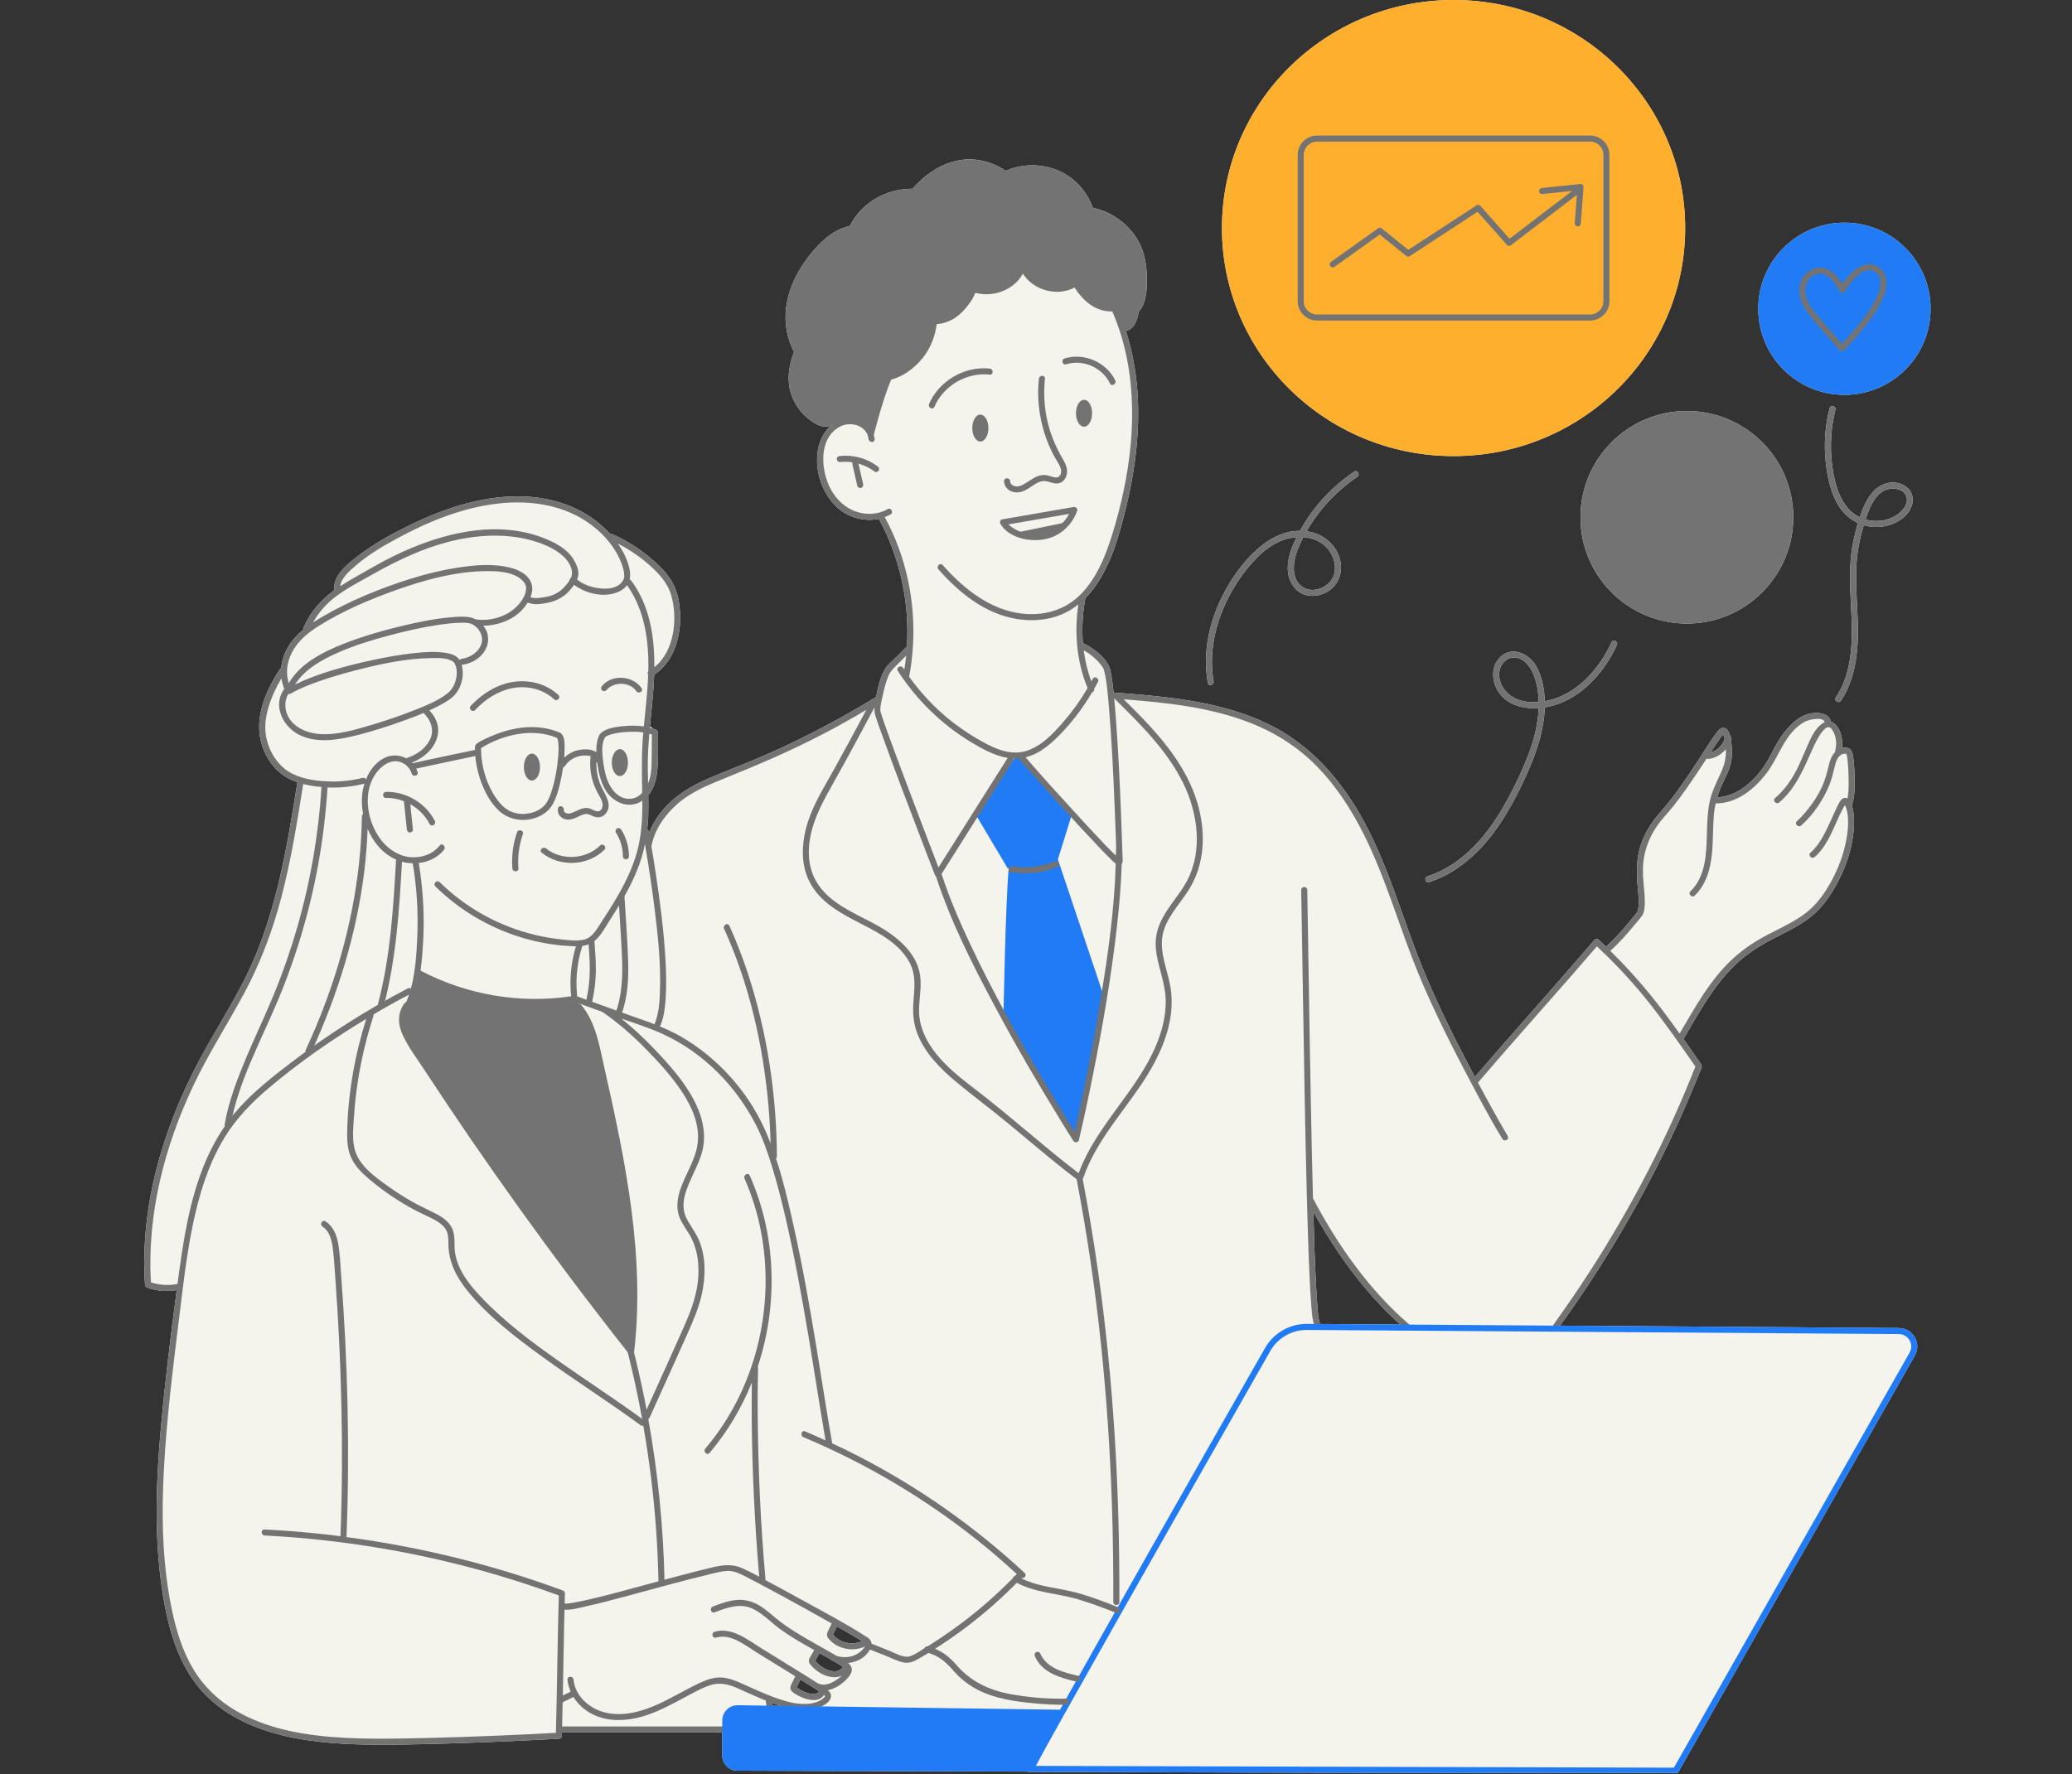 <svg xmlns="http://www.w3.org/2000/svg" xmlns:xlink="http://www.w3.org/1999/xlink" width="585" zoomAndPan="magnify" viewBox="0 0 438.75 375.75" height="501" preserveAspectRatio="xMidYMid meet" version="1.0"><rect x="0" y="0" width="438.75" height="375.75" fill="#333333" stroke="none"/><defs><clipPath id="e83654f682"><path d="M 30.141 0 L 408.855 0 L 408.855 375.5 L 30.141 375.5 Z M 30.141 0 " clip-rule="nonzero"/></clipPath><clipPath id="3f21af0ec6"><path d="M 206 47 L 408.855 47 L 408.855 242 L 206 242 Z M 206 47 " clip-rule="nonzero"/></clipPath><clipPath id="70724c248d"><path d="M 30.141 63 L 393 63 L 393 365 L 30.141 365 Z M 30.141 63 " clip-rule="nonzero"/></clipPath><clipPath id="2bba7a8e8b"><path d="M 152 280 L 406 280 L 406 375.5 L 152 375.5 Z M 152 280 " clip-rule="nonzero"/></clipPath></defs><g clip-path="url(#e83654f682)"><path fill="#f4f4ed" d="M 372.312 65.395 C 372.312 55.328 380.484 47.16 390.559 47.16 C 400.645 47.16 408.805 55.328 408.805 65.395 C 408.805 75.477 400.645 83.629 390.559 83.629 C 380.484 83.629 372.312 75.477 372.312 65.395 Z M 394.652 111.266 C 393.625 114.574 393.074 117.906 393.035 121.367 C 392.984 124.793 393.277 128.203 393.383 131.625 C 393.562 137.371 393.098 143.477 389.84 148.398 C 389.391 149.094 388.273 148.449 388.723 147.758 C 393.215 140.961 392.074 132.461 391.789 124.781 C 391.66 120.906 391.789 117.047 392.754 113.266 C 392.957 112.457 393.176 111.621 393.422 110.777 C 391.699 109.98 390.262 108.672 389.238 106.969 C 387.57 104.188 386.902 100.801 386.582 97.609 C 386.195 93.875 386.504 90.105 387.414 86.477 C 387.621 85.668 388.852 86.016 388.648 86.809 C 387.734 90.492 387.48 94.285 387.902 98.055 C 388.273 101.25 389.031 104.84 391.098 107.402 C 391.84 108.34 392.766 109.047 393.805 109.547 C 394.406 107.699 395.203 105.891 396.371 104.453 C 397.961 102.492 400.527 101.57 402.902 102.66 C 405.48 103.84 405.57 106.777 403.879 108.789 C 402.043 110.98 398.91 111.891 396.141 111.559 C 395.629 111.496 395.141 111.379 394.664 111.238 C 394.664 111.25 394.664 111.266 394.652 111.266 Z M 395.051 110.031 C 396.023 110.316 397.051 110.418 398.105 110.316 C 399.438 110.176 400.762 109.711 401.852 108.93 C 402.914 108.16 404.031 106.852 403.762 105.457 C 403.352 103.273 400.223 103.082 398.695 104.059 C 396.691 105.34 395.77 107.789 395.051 110.031 Z M 334.664 109.57 C 334.664 121.996 344.762 132.074 357.195 132.074 C 369.645 132.074 379.73 121.996 379.73 109.57 C 379.73 97.133 369.645 87.055 357.195 87.055 C 344.762 87.055 334.664 97.133 334.664 109.57 Z M 307.793 96.605 C 334.883 96.605 356.836 74.977 356.836 48.305 C 356.836 21.633 334.883 0 307.793 0 C 280.707 0 258.75 21.633 258.75 48.305 C 258.75 74.977 280.707 96.605 307.793 96.605 Z M 325.629 152.234 C 325.719 151.488 325.785 150.734 325.809 149.977 C 323 150.168 319.934 149.539 317.98 147.41 C 316.059 145.32 315.43 141.836 317.34 139.539 C 319.727 136.668 323.617 138.23 325.246 141.027 C 326.527 143.23 327.043 145.91 327.094 148.527 C 328.031 148.359 328.953 148.105 329.812 147.77 C 335.102 145.746 338.961 140.988 341.273 135.988 C 341.617 135.23 342.723 135.883 342.375 136.629 C 339.516 142.859 334.137 148.695 327.094 149.824 C 327.066 150.449 327.043 151.066 326.977 151.668 C 326.578 155.426 325.41 159.031 323.949 162.492 C 322.41 166.109 320.625 169.672 318.559 173.02 C 314.785 179.109 309.578 184.586 302.609 186.844 C 301.812 187.098 301.48 185.855 302.262 185.613 C 309.297 183.328 314.391 177.586 318.047 171.391 C 319.777 168.453 321.32 165.379 322.664 162.25 C 324.039 159.055 325.18 155.695 325.629 152.234 Z M 325.824 148.695 C 325.785 146.555 325.41 144.398 324.551 142.477 C 323.91 141.051 322.871 139.73 321.293 139.348 C 319.676 138.961 318.199 139.988 317.676 141.512 C 316.738 144.309 318.754 147.117 321.293 148.117 C 322.73 148.68 324.281 148.824 325.824 148.695 Z M 255.75 144.641 C 254.375 136.848 256.773 128.883 261.098 122.367 C 264.293 117.586 269.195 112.406 275.266 112.445 C 278.023 107.418 282.016 103.094 286.762 99.891 C 287.441 99.43 288.086 100.543 287.402 101.004 C 283.055 103.941 279.281 107.941 276.664 112.547 C 276.973 112.586 277.293 112.625 277.602 112.699 C 280.539 113.355 282.988 115.574 283.746 118.523 C 284.426 121.152 283.492 123.855 281.129 125.293 C 278.961 126.625 275.957 126.602 274.199 124.574 C 271.863 121.895 272.609 118.164 273.906 115.188 C 274.109 114.715 274.355 114.238 274.586 113.777 C 273.969 113.816 273.34 113.906 272.75 114.059 C 269.773 114.816 267.309 116.789 265.297 119.035 C 263.23 121.305 261.496 123.895 260.098 126.613 C 257.312 132.039 255.93 138.258 256.98 144.309 C 257.121 145.117 255.891 145.465 255.75 144.641 Z M 274.844 116.227 C 273.816 118.793 273.16 122.793 276.047 124.473 C 277.984 125.586 280.641 124.637 281.887 122.906 C 283.387 120.805 282.617 117.844 280.988 116.047 C 279.668 114.598 277.855 113.895 275.984 113.766 C 275.574 114.574 275.188 115.395 274.844 116.227 Z M 405.457 283.234 C 406.16 284.453 406.16 285.902 405.469 287.117 L 355.195 375.688 L 354.82 375.688 L 217.586 375.301 L 217.598 375.238 L 156.176 375.047 C 154.379 375.047 152.941 373.598 152.941 371.816 L 152.941 366.953 L 119 366.953 C 118.988 367.188 118.988 367.418 118.977 367.648 C 118.977 368.008 118.691 368.262 118.332 368.289 C 118.129 368.301 117.922 368.301 117.703 368.312 C 113.457 368.543 109.195 368.738 104.938 368.918 C 98.305 369.188 91.656 369.418 85.023 369.508 C 78.453 369.582 71.871 369.57 65.352 368.621 C 57.625 367.508 49.684 364.98 43.961 359.426 C 37.273 352.938 35.156 343.32 34.016 334.41 C 32.707 324.113 33.094 313.676 33.988 303.34 C 34.863 293.285 36.094 283.258 37.418 273.258 C 35.324 273.602 33.195 273.449 31.18 272.73 C 30.898 272.629 30.73 272.41 30.707 272.117 C 30.168 263.984 31.066 255.816 33.055 247.93 C 34.824 240.93 37.418 234.148 40.598 227.684 C 43.91 220.965 48.039 214.719 51.469 208.078 C 58.254 194.895 60.68 180.176 62.977 165.672 C 61.375 165.121 59.871 164.301 58.613 163.055 C 56.805 161.273 55.598 158.875 55.109 156.402 C 54.098 151.285 56.547 145.809 59.344 141.629 C 59.41 141.551 59.473 141.488 59.551 141.438 C 59.73 139.539 60.449 137.703 61.629 136.078 C 62.387 135.012 63.312 134.129 64.285 133.32 C 64.246 133.18 64.234 133.012 64.312 132.844 C 65.75 129.613 67.996 127.023 70.844 124.973 C 70.754 124.547 70.754 124.125 70.844 123.688 C 71.332 121.203 73.883 119.238 75.77 117.789 C 78.875 115.406 82.316 113.445 85.816 111.699 C 93.207 108.008 101.215 105.16 109.57 105.133 C 115.945 105.109 122.324 106.93 127.199 111.148 C 127.906 111.75 128.598 112.43 129.254 113.148 C 129.406 113.098 129.574 113.098 129.754 113.176 C 132.449 114.395 134.977 115.945 137.273 117.805 C 139.184 119.355 141.059 121.113 142.305 123.242 C 143.625 125.535 144.008 128.23 144.023 130.844 C 144.062 135.27 142.457 140.398 138.531 142.887 C 138.48 144.387 138.375 145.875 138.246 147.336 C 138.062 149.527 137.824 151.734 137.613 153.941 C 137.859 153.941 138.09 154.062 138.168 154.305 C 138.457 154.395 138.742 154.496 139.02 154.621 C 139.211 154.711 139.34 154.965 139.34 155.172 C 139.301 158.223 139.52 161.414 139.004 164.441 C 138.762 165.867 138.195 167.301 137.273 168.43 C 137.312 169.969 137.312 171.508 137.262 173.047 C 137.223 173.957 137.145 174.84 137.043 175.727 C 137.223 175.777 137.375 175.906 137.426 176.164 C 137.441 176.227 137.453 176.305 137.453 176.367 C 138.582 173.496 140.598 170.957 142.945 169.02 C 145.832 166.637 149.336 165.121 152.773 163.738 C 156.559 162.223 160.332 160.723 164.039 159.043 C 171.121 155.824 178.012 152.172 184.66 148.145 C 184.75 148.055 184.852 147.992 184.957 147.977 C 185.148 147.863 185.34 147.758 185.52 147.645 C 185.879 145.656 186.367 143.566 187.328 141.848 C 187.883 140.859 188.855 140.105 189.652 139.32 C 190.359 138.605 191.078 137.898 191.781 137.18 C 191.871 137.105 191.949 137.051 192.039 137.027 C 192.641 127.652 190.59 118.164 186.109 109.895 C 183.863 110.379 181.441 110.02 179.375 108.93 C 174.215 106.215 171.676 98.812 173.715 93.43 C 174.203 92.133 175.023 90.93 176.074 90.043 C 175.883 90.133 175.68 90.223 175.461 90.273 C 173.766 90.684 172.137 89.492 170.906 88.465 C 169.031 86.902 167.633 84.527 167.184 82.133 C 166.707 79.488 167.211 76.988 168.145 74.527 C 166.645 71.68 166.055 68.449 166.465 65.168 C 167.031 60.629 169.262 56.59 172.199 53.137 C 173.625 51.484 175.281 49.855 177.242 48.855 C 178.129 48.395 179.055 48.086 180.004 47.828 C 181.902 43.844 186.059 40.957 190.461 40.215 C 191.383 40.059 192.297 39.98 193.207 39.98 C 196.852 35.852 201.969 32.918 207.656 33.98 C 209.617 34.352 211.375 35.137 212.969 36.172 C 218.035 33.969 224.297 34.93 228.238 38.945 C 229.637 40.367 230.727 42.125 231.418 44.008 C 235.617 44.918 239.414 47.738 241.324 51.602 C 242.738 54.461 242.93 57.512 242.828 60.652 C 242.762 62.578 242.363 64.641 241.121 66.027 C 240.863 67.898 240.094 69.73 238.426 70.117 C 240.133 75.477 240.953 81.105 241.016 86.746 C 241.094 93.699 240.105 100.648 238.465 107.395 C 237.016 113.316 235.281 119.715 231.559 124.68 C 231.02 125.41 230.418 126.09 229.777 126.73 C 229.789 126.809 229.801 126.883 229.789 126.973 C 229.227 129.973 229.059 133.117 229.301 136.219 L 229.34 136.219 C 229.801 136.438 230.238 136.691 230.664 136.949 C 232.254 137.949 234.051 139.375 234.832 141.129 C 235.129 141.785 235.23 142.527 235.359 143.234 C 235.539 144.375 235.691 145.527 235.809 146.684 C 236.938 146.758 238.055 146.848 239.184 146.938 C 249.141 147.746 259.367 148.953 268.465 153.324 C 277.574 157.711 284.184 165.379 288.906 174.148 C 294.09 183.805 296.965 194.41 301.031 204.516 C 304.289 212.594 308.219 220.402 312.309 228.094 C 313.98 226.148 315.66 224.211 317.34 222.285 C 324.102 214.543 330.953 206.875 337.641 199.062 C 337.871 198.797 338.309 198.848 338.551 199.062 C 339.066 199.539 339.539 200.027 340.055 200.512 C 342.363 198.488 344.379 196.062 346.301 193.68 C 346.441 193.5 346.621 193.309 346.75 193.113 C 346.699 193.129 346.867 192.59 346.891 192.461 C 346.945 192.219 346.969 191.973 346.98 191.742 C 347.07 190.473 346.918 189.191 346.801 187.934 C 346.531 185.102 346.48 182.254 347.277 179.496 C 347.777 177.754 348.586 176.098 349.586 174.598 C 350.641 173.008 351.949 171.66 353.141 170.188 C 355.375 167.457 357.336 164.508 359.273 161.559 C 360.672 159.441 361.969 157.234 363.484 155.195 C 363.934 154.594 364.547 153.852 365.383 154.301 C 365.922 154.582 366.191 155.223 366.359 155.863 C 366.523 156.031 366.602 156.273 366.551 156.504 C 366.539 156.543 366.523 156.582 366.512 156.621 C 366.523 156.723 366.551 156.84 366.562 156.941 C 366.754 158.262 366.82 159.621 366.629 160.941 C 366.383 162.773 365.445 164.453 364.676 166.109 C 364.242 167.02 363.906 167.941 363.637 168.879 C 366.254 168.789 368.641 167.48 370.578 165.723 C 372.492 163.98 373.98 161.891 375.133 159.582 C 376.188 157.441 377.367 155.453 379.047 153.723 C 380.523 152.195 382.258 151.066 384.426 151.004 C 385.734 150.965 387.465 151.402 387.66 152.863 C 388.223 153.016 388.723 153.453 389.148 154.07 C 390.008 155.352 390.188 156.93 390.008 158.43 C 390.766 158.25 391.66 158.324 392.047 159.055 C 392.379 159.711 392.445 160.531 392.523 161.238 C 392.648 162.34 392.703 163.441 392.715 164.543 C 392.738 166.508 392.793 168.738 392.125 170.621 C 392.238 170.969 392.316 171.289 392.367 171.52 C 392.777 173.637 392.598 175.855 392.238 177.969 C 391.715 181.023 390.637 183.984 389.199 186.742 C 387.66 189.664 385.773 192.422 383.117 194.434 C 380.68 196.281 377.867 197.562 375.172 198.973 C 372.352 200.438 369.734 202.156 367.438 204.348 C 362.805 208.785 359.75 214.516 356.516 219.98 C 356.504 220.004 356.477 220.016 356.453 220.043 C 356.734 220.441 357.016 220.824 357.297 221.223 C 358.184 222.492 359.07 223.75 359.953 225.02 C 360.172 225.34 360.402 225.582 360.34 225.98 C 360.289 226.34 360.043 226.738 359.918 227.07 C 359.633 227.789 359.34 228.52 359.043 229.238 C 356.566 235.289 353.836 241.254 350.883 247.086 C 344.918 258.832 338.051 270.105 330.352 280.785 L 402.105 281.285 C 403.504 281.297 404.762 282.027 405.457 283.234 Z M 362.227 159.363 C 362.266 159.363 362.316 159.352 362.355 159.336 C 362.457 159.312 362.559 159.273 362.664 159.234 C 362.676 159.223 362.738 159.195 362.754 159.195 C 362.789 159.184 362.828 159.156 362.879 159.133 C 363.086 159.043 363.293 158.914 363.484 158.785 C 363.535 158.762 363.586 158.723 363.625 158.684 C 363.648 158.684 363.703 158.633 363.715 158.633 C 363.793 158.555 363.883 158.492 363.957 158.414 C 364.137 158.246 364.293 158.082 364.445 157.902 C 364.445 157.902 364.512 157.812 364.523 157.812 C 364.547 157.773 364.574 157.734 364.602 157.695 C 364.676 157.594 364.742 157.492 364.793 157.387 C 364.855 157.285 364.922 157.184 364.973 157.082 C 364.996 157.027 365.023 156.977 365.051 156.914 C 365.062 156.902 365.074 156.863 365.086 156.836 C 365.141 156.723 365.164 156.605 365.203 156.504 C 365.141 156.234 365.051 155.977 364.945 155.746 C 364.934 155.707 364.883 155.633 364.832 155.555 C 364.816 155.566 364.793 155.594 364.781 155.605 C 364.625 155.812 364.445 156.027 364.293 156.262 C 363.664 157.156 363.074 158.066 362.469 158.992 C 362.395 159.121 362.316 159.246 362.227 159.363 Z M 165.375 361.312 C 164.746 361.121 164.117 360.93 163.5 360.695 C 163.539 360.891 163.566 361.082 163.605 361.285 Z M 173.496 358.262 C 173.305 358.145 173.113 358.016 172.934 357.902 C 171.789 357.156 170.648 356.441 169.492 355.723 C 169.34 356.031 169.184 356.336 169.043 356.645 C 168.953 356.836 168.863 357.016 168.773 357.195 C 168.734 357.262 168.711 357.336 168.672 357.391 C 168.672 357.402 168.672 357.402 168.672 357.402 C 168.824 357.504 169.312 357.836 169.391 357.875 C 169.672 358.043 169.98 358.195 170.289 358.336 C 170.852 358.57 171.48 358.773 172.098 358.801 C 172.625 358.812 173.074 358.723 173.418 358.324 C 173.434 358.301 173.473 358.285 173.496 358.262 Z M 178.539 353.055 C 178.117 352.746 177.602 352.504 177.18 352.234 C 176.973 352.117 176.77 352.004 176.562 351.875 C 176.512 351.863 176.449 351.848 176.383 351.824 C 176.254 351.773 176.164 351.695 176.09 351.594 C 175.883 351.477 175.68 351.348 175.473 351.234 C 174.832 350.863 174.176 350.488 173.535 350.133 C 173.328 350.477 173.125 350.836 172.934 351.184 C 172.883 351.258 172.688 351.723 172.598 351.758 C 172.648 351.836 172.715 351.902 172.777 351.977 C 173.293 352.543 173.883 353.004 174.551 353.375 C 175.691 354.004 177.539 354.465 178.426 353.156 C 178.461 353.117 178.5 353.094 178.539 353.055 Z M 182.531 347.605 C 182.414 347.539 182.301 347.465 182.184 347.387 C 181.387 346.887 180.578 346.414 179.785 345.949 C 178.938 345.449 178.078 344.977 177.23 344.5 C 177.039 344.875 176.848 345.258 176.668 345.645 C 176.613 345.746 176.562 345.848 176.5 345.965 C 176.488 345.988 176.434 346.105 176.398 346.18 C 176.41 346.207 176.449 346.258 176.461 346.285 C 176.523 346.359 176.59 346.438 176.668 346.516 C 177.152 347.027 177.77 347.438 178.438 347.695 C 179.758 348.195 181.246 348.207 182.531 347.605 Z M 296.527 280.555 C 289.008 273.82 282.965 265.434 278.102 256.613 C 278.242 261.82 278.395 267.023 278.68 272.219 C 278.77 273.961 278.859 275.695 279.023 277.426 C 279.113 278.348 279.09 279.027 279.398 279.898 C 279.473 280.117 279.422 280.297 279.32 280.426 Z M 296.527 280.555 " fill-opacity="1" fill-rule="nonzero"/></g><g clip-path="url(#3f21af0ec6)"><path fill="#217bf4" d="M 408.809 65.398 C 408.809 75.469 400.641 83.633 390.559 83.633 C 380.48 83.633 372.309 75.469 372.309 65.398 C 372.309 55.324 380.48 47.16 390.559 47.16 C 400.641 47.16 408.809 55.324 408.809 65.398 Z M 227.074 172.16 L 216.621 160.289 L 214.91 160.43 L 206.781 172.824 L 213.387 183.941 L 213.598 183.926 C 212.918 191.168 212.484 215.285 212.484 215.285 L 227.836 241.309 L 234.016 211.863 L 224.012 182.02 Z M 227.074 172.16 " fill-opacity="1" fill-rule="nonzero"/></g><path fill="#737373" d="M 216.312 334.223 C 214.348 336.262 212.309 338.23 210.18 340.094 C 206.367 343.441 202.293 346.496 198.012 349.219 C 196.945 349.898 195.863 350.559 194.77 351.195 C 193.75 351.785 192.719 352.336 191.504 352.148 C 190.172 351.938 188.867 351.23 187.621 350.734 C 186.316 350.215 185.012 349.695 183.707 349.18 C 182.949 348.875 183.281 347.637 184.051 347.941 C 185.5 348.52 186.949 349.094 188.398 349.672 C 189.609 350.152 191.312 351.215 192.645 350.816 C 193.762 350.484 194.824 349.68 195.812 349.078 C 196.852 348.445 197.883 347.789 198.898 347.113 C 200.926 345.773 202.906 344.355 204.824 342.863 C 208.551 339.969 212.047 336.801 215.316 333.402 C 212.617 330.922 209.844 328.523 206.977 326.238 C 195.781 317.316 183.336 309.945 170.137 304.406 C 169.387 304.094 169.719 302.852 170.477 303.172 C 171.934 303.785 173.379 304.434 174.816 305.086 C 174.75 304.695 174.68 304.309 174.613 303.918 C 173.41 296.871 172.344 289.801 171.152 282.75 C 169.742 274.406 168.23 266.066 166.316 257.82 C 165.461 254.125 164.52 250.449 163.395 246.828 C 162.504 243.961 161.512 241.094 160.152 238.414 C 155.926 230.086 149.008 223.023 140.496 219.086 C 137.629 217.758 134.582 216.777 131.574 215.754 C 134.012 217.711 136.309 219.836 138.465 222.098 C 141.531 225.305 144.617 228.734 146.75 232.648 C 148.559 235.957 149.633 239.754 148.785 243.512 C 147.992 247.008 145.77 249.984 144.949 253.465 C 144.543 255.188 144.68 256.883 145.562 258.438 C 146.504 260.09 147.625 261.539 148.27 263.355 C 149.488 266.77 149.383 270.531 148.629 274.035 C 147.984 277.039 146.758 279.816 145.516 282.609 C 144.387 285.141 143.25 287.668 142.109 290.191 C 140.586 293.574 139.055 296.957 137.52 300.332 C 137.461 300.465 137.375 300.539 137.281 300.59 C 139.312 311.875 140.461 323.312 140.711 334.777 C 140.727 335.602 139.445 335.602 139.426 334.777 C 139.348 331.16 139.184 327.551 138.93 323.945 C 138.406 316.574 137.492 309.242 136.219 301.969 C 136.062 302.035 135.879 302.035 135.691 301.895 C 128.953 296.965 121.898 292.484 115.133 287.586 C 109.352 283.395 103.441 278.926 98.934 273.332 C 96.613 270.453 94.992 267.262 94.949 263.508 C 94.934 262.441 94.965 261.34 94.398 260.395 C 93.992 259.719 93.375 259.207 92.723 258.789 C 91.227 257.836 89.531 257.191 87.965 256.363 C 84.438 254.492 81.102 252.238 78.062 249.652 C 76.688 248.48 75.348 247.164 74.52 245.531 C 73.66 243.832 73.484 241.941 73.512 240.062 C 73.633 231.867 75.094 223.633 77.543 215.812 C 70.32 220.168 63.344 225.008 56.914 230.453 C 53.391 233.438 50.164 236.734 47.711 240.672 C 45.379 244.418 43.715 248.531 42.48 252.758 C 39.898 261.594 38.965 270.875 37.832 279.98 C 36.562 290.215 35.309 300.484 34.73 310.785 C 34.156 320.949 34.332 331.266 36.461 341.262 C 37.391 345.633 38.746 349.984 41.102 353.816 C 43.262 357.328 46.277 360.176 49.816 362.27 C 56.617 366.293 64.742 367.605 72.523 368.055 C 78.535 368.398 84.578 368.254 90.594 368.109 C 99.637 367.895 108.68 367.52 117.711 367.027 C 117.719 366.809 117.723 366.59 117.727 366.367 C 117.723 366.324 117.727 366.281 117.73 366.234 C 117.988 356.801 118.055 347.359 118.328 337.922 C 114.031 336.352 109.691 334.906 105.305 333.613 C 89.285 328.895 72.719 326.078 56.039 325.227 C 55.215 325.184 55.215 323.902 56.039 323.949 C 60.777 324.191 65.508 324.586 70.219 325.141 C 70.844 325.215 71.469 325.312 72.094 325.391 C 72.277 320.57 72.379 315.75 72.406 310.926 C 72.449 301.926 72.242 292.926 71.809 283.938 C 71.594 279.453 71.32 274.977 70.988 270.504 C 70.836 268.48 70.734 266.434 70.477 264.418 C 70.258 262.715 69.812 260.805 68.289 259.797 C 67.602 259.344 68.246 258.234 68.938 258.691 C 70.547 259.754 71.27 261.504 71.602 263.344 C 72.008 265.598 72.078 267.934 72.246 270.211 C 73.629 288.613 74.086 307.117 73.371 325.562 C 88.992 327.637 104.367 331.41 119.152 336.859 C 119.414 336.957 119.633 337.176 119.621 337.477 C 119.344 346.871 119.277 356.273 119.031 365.668 C 132.234 365.668 145.438 365.668 158.641 365.668 C 159.469 365.668 159.465 366.953 158.641 366.953 C 145.426 366.953 132.211 366.953 118.996 366.953 C 118.992 367.184 118.988 367.414 118.98 367.645 C 118.973 368.008 118.695 368.266 118.34 368.285 C 118.129 368.297 117.918 368.309 117.711 368.32 C 113.453 368.543 109.199 368.742 104.941 368.918 C 98.305 369.191 91.664 369.414 85.02 369.5 C 78.457 369.586 71.871 369.574 65.359 368.629 C 57.625 367.504 49.684 364.984 43.957 359.426 C 37.273 352.941 35.16 343.316 34.023 334.414 C 32.703 324.109 33.09 313.672 33.992 303.348 C 34.91 292.82 36.203 282.32 37.598 271.852 C 38.766 263.066 40.051 254.148 43.551 245.938 C 45.297 241.844 47.629 238.023 50.609 234.703 C 53.836 231.121 57.656 228.102 61.477 225.184 C 69.293 219.211 77.617 213.918 86.336 209.355 C 87.066 208.973 87.715 210.078 86.984 210.461 C 84.902 211.551 82.844 212.68 80.805 213.852 C 80.219 214.188 79.645 214.559 79.059 214.902 C 79.09 215.008 79.105 215.125 79.059 215.262 C 77.594 219.785 76.484 224.418 75.762 229.121 C 75.402 231.465 75.145 233.82 74.98 236.188 C 74.828 238.402 74.562 240.789 75 242.988 C 75.762 246.82 79.551 249.391 82.539 251.512 C 84.129 252.641 85.781 253.684 87.488 254.641 C 89.082 255.531 90.75 256.266 92.371 257.109 C 93.711 257.809 95.051 258.73 95.715 260.141 C 96.52 261.852 96.066 263.797 96.398 265.602 C 97.062 269.211 99.469 272.195 101.93 274.793 C 106.879 280.016 112.699 284.336 118.566 288.465 C 124.336 292.527 130.266 296.371 135.973 300.527 C 135.102 295.73 134.07 290.961 132.879 286.23 C 132.676 285.43 133.914 285.09 134.117 285.891 C 135.012 289.445 135.82 293.023 136.539 296.617 C 136.668 297.277 136.785 297.938 136.91 298.594 C 138.5 295.09 140.09 291.586 141.668 288.074 C 142.723 285.734 143.773 283.395 144.812 281.051 C 146.156 278.031 147.336 274.957 147.75 271.652 C 148.195 268.059 147.762 264.312 145.82 261.191 C 144.906 259.723 143.848 258.383 143.551 256.633 C 143.281 255.066 143.547 253.484 144.043 251.988 C 145.148 248.641 147.352 245.598 147.746 242.031 C 148.172 238.156 146.508 234.43 144.418 231.262 C 142.242 227.969 139.516 224.98 136.754 222.172 C 133.93 219.293 130.887 216.625 127.562 214.336 C 125.73 213.672 123.895 213.012 122.066 212.34 C 121.297 212.059 121.633 210.82 122.406 211.102 C 122.613 211.176 122.816 211.254 123.02 211.328 C 124.617 211.91 126.219 212.484 127.816 213.062 C 127.914 213.066 128.016 213.09 128.121 213.164 C 128.129 213.168 128.133 213.172 128.141 213.176 C 129.613 213.711 131.086 214.25 132.562 214.773 C 136.551 216.195 140.566 217.461 144.254 219.59 C 151.926 224.016 158.324 231.133 161.949 239.211 C 164.883 245.738 166.543 252.859 168.086 259.816 C 169.945 268.188 171.438 276.633 172.84 285.09 C 173.965 291.871 174.973 298.676 176.18 305.445 C 176.195 305.531 176.188 305.613 176.172 305.688 C 177.973 306.523 179.758 307.391 181.523 308.297 C 194.414 314.902 206.375 323.305 216.98 333.168 C 217.504 333.66 216.883 334.414 216.312 334.223 Z M 160.516 289.801 C 160.516 289.68 160.488 289.582 160.441 289.496 C 160.789 288.453 161.113 287.398 161.398 286.336 C 163.508 278.488 163.957 270.211 162.672 262.188 C 161.945 257.633 160.625 253.203 158.762 248.988 C 158.43 248.234 157.324 248.887 157.656 249.633 C 164.047 264.102 163.453 281.328 156.641 295.543 C 154.699 299.594 152.258 303.402 149.344 306.832 C 148.812 307.457 149.719 308.367 150.254 307.738 C 154.027 303.293 157.023 298.238 159.203 292.844 C 159.059 303.543 159.402 314.254 160.082 324.93 C 160.285 328.086 160.52 331.242 160.801 334.395 C 160.871 335.211 162.156 335.219 162.082 334.395 C 161.047 322.73 160.523 311.004 160.445 299.293 C 160.422 296.129 160.441 292.965 160.516 289.801 Z M 163.406 360.066 C 163.352 359.734 162.918 359.52 162.617 359.617 C 162.254 359.734 162.109 360.051 162.168 360.406 C 162.328 361.414 162.484 362.422 162.645 363.43 C 162.699 363.762 163.133 363.977 163.434 363.879 C 163.797 363.762 163.941 363.445 163.883 363.09 C 163.723 362.082 163.566 361.074 163.406 360.066 Z M 163.406 360.066 " fill-opacity="1" fill-rule="nonzero"/><g clip-path="url(#70724c248d)"><path fill="#737373" d="M 298.441 280.566 C 299.066 281.105 298.156 282.004 297.527 281.465 C 289.535 274.59 283.184 265.832 278.102 256.613 C 278.242 261.82 278.395 267.023 278.68 272.219 C 278.77 273.961 278.859 275.691 279.023 277.426 C 279.113 278.348 279.09 279.027 279.398 279.898 C 279.68 280.668 278.449 281.004 278.164 280.234 C 278.125 280.117 278.09 279.988 278.062 279.859 C 277.82 278.77 277.754 277.617 277.664 276.488 C 277.512 274.59 277.41 272.68 277.32 270.781 C 277.051 265.012 276.883 259.23 276.727 253.457 C 276.535 246.16 276.395 238.867 276.254 231.57 C 276.113 223.953 275.984 216.336 275.867 208.707 C 275.754 201.973 275.648 195.242 275.535 188.508 C 275.523 187.676 276.805 187.676 276.816 188.496 C 276.832 189.242 276.844 189.984 276.855 190.727 C 276.973 197.641 277.074 204.551 277.191 211.465 C 277.32 219.066 277.434 226.684 277.586 234.289 C 277.715 240.816 277.855 247.34 278.023 253.867 C 278.051 253.895 278.074 253.918 278.102 253.957 C 283.312 263.82 289.934 273.246 298.441 280.566 Z M 227.84 87.527 C 227.84 89.105 228.598 90.375 229.547 90.375 C 230.496 90.375 231.254 89.105 231.254 87.527 C 231.254 85.953 230.496 84.684 229.547 84.684 C 228.598 84.684 227.84 85.953 227.84 87.527 Z M 225.762 77.156 C 229.34 76.039 233.434 77.859 235.039 81.219 C 235.398 81.965 236.5 81.32 236.152 80.578 C 234.305 76.707 229.508 74.641 225.426 75.922 C 224.645 76.168 224.977 77.41 225.762 77.156 Z M 214.07 104.031 C 215.059 104.48 216.109 104.312 217.074 103.852 C 218.293 103.289 219.332 102.148 220.691 101.914 C 221.938 101.711 223.039 102.684 224.297 102.34 C 225.223 102.082 225.785 101.199 225.926 100.289 C 226.094 99.145 225.555 98.109 225.004 97.145 C 223.594 94.734 222.516 92.195 221.859 89.477 C 221.129 86.438 220.949 83.324 221.27 80.219 C 221.359 79.398 220.074 79.41 219.984 80.219 C 219.395 85.988 220.59 91.902 223.414 96.965 C 223.977 97.965 225.273 99.57 224.426 100.734 C 224.004 101.34 223.309 101.121 222.719 100.953 C 222.078 100.762 221.461 100.57 220.781 100.621 C 219.371 100.734 218.293 101.672 217.125 102.363 C 216.523 102.738 215.789 103.133 215.047 103.008 C 214.48 102.918 213.902 102.531 213.891 101.93 C 213.867 101.109 212.582 101.094 212.609 101.93 C 212.633 102.879 213.211 103.633 214.07 104.031 Z M 211.84 110.957 C 211.75 110.816 211.734 110.676 211.762 110.559 C 211.75 110.301 211.891 110.07 212.211 110.008 C 217.238 109.137 222.281 108.262 227.312 107.391 C 227.75 107.316 228.277 107.688 228.098 108.188 C 227.34 110.328 225.852 112.16 223.848 113.277 C 221.91 114.355 219.551 114.598 217.367 114.266 C 215.289 113.945 212.93 112.855 211.84 110.957 Z M 213.543 111.07 C 214.469 111.996 215.895 112.66 217.164 112.93 C 220.859 113.715 224.656 112.16 226.391 108.852 C 222.102 109.598 217.832 110.328 213.543 111.07 Z M 207.59 87.812 C 206.641 87.812 205.883 89.094 205.883 90.672 C 205.883 92.234 206.641 93.516 207.59 93.516 C 208.539 93.516 209.297 92.234 209.297 90.672 C 209.297 89.094 208.539 87.812 207.59 87.812 Z M 197.852 86.184 C 199.801 81.668 204.68 78.82 209.578 79.348 C 210.402 79.449 210.402 78.156 209.578 78.066 C 204.293 77.488 198.852 80.656 196.734 85.539 C 196.414 86.285 197.52 86.938 197.852 86.184 Z M 177.832 96.582 C 177.488 96.621 177.191 96.852 177.191 97.223 C 177.191 97.543 177.477 97.902 177.832 97.863 C 178.73 97.762 179.629 97.785 180.516 97.93 C 180.477 98.043 180.453 98.172 180.488 98.312 C 180.836 99.84 181.184 101.363 181.531 102.891 C 181.605 103.223 182.004 103.43 182.324 103.34 C 182.672 103.238 182.852 102.891 182.773 102.543 C 182.441 101.094 182.105 99.645 181.773 98.199 C 182.992 98.531 184.16 99.109 185.199 99.879 C 185.469 100.094 185.918 99.93 186.07 99.66 C 186.266 99.324 186.125 98.98 185.84 98.773 C 183.57 97.07 180.656 96.273 177.832 96.582 Z M 163.23 244.918 C 163.23 245.75 164.516 245.75 164.516 244.918 C 164.426 231.852 162.461 218.684 158.395 206.258 C 157.266 202.793 155.941 199.383 154.441 196.074 C 154.094 195.32 152.992 195.973 153.324 196.715 C 158.664 208.461 161.574 221.324 162.719 234.148 C 163.027 237.738 163.207 241.328 163.23 244.918 Z M 131.266 158.672 C 130.316 158.672 129.547 159.953 129.547 161.516 C 129.547 163.094 130.316 164.375 131.266 164.375 C 132.203 164.375 132.973 163.094 132.973 161.516 C 132.973 159.953 132.203 158.672 131.266 158.672 Z M 130.652 175.469 C 130.371 175.637 130.242 176.059 130.422 176.34 C 131.383 177.855 131.895 179.586 131.895 181.379 C 131.895 182.199 133.18 182.199 133.18 181.379 C 133.18 179.367 132.613 177.391 131.535 175.699 C 131.344 175.406 130.961 175.289 130.652 175.469 Z M 127.469 145.297 C 127.25 145.566 127.211 145.938 127.469 146.207 C 127.699 146.426 128.164 146.477 128.379 146.207 C 129.945 144.336 133.32 144.348 134.746 146.398 C 135.207 147.066 136.324 146.438 135.848 145.746 C 133.988 143.078 129.598 142.746 127.469 145.297 Z M 184.133 347.195 C 184.801 347.859 184.531 348.875 184.098 349.594 C 183.094 351.207 181.375 352.066 179.566 352.234 C 179.785 352.402 179.988 352.594 180.129 352.824 C 180.836 353.902 179.875 355.066 179.117 355.824 C 178.117 356.824 176.73 357.723 175.293 357.992 C 175.691 358.336 176 358.734 175.961 359.324 C 175.895 360.094 175.254 360.672 174.641 361.055 C 172.367 362.504 169.184 362.363 166.684 361.711 C 163.102 360.785 159.637 359.133 156.277 357.621 C 154.352 356.746 152.453 356.262 150.375 356.941 C 148.512 357.555 146.77 358.57 145.051 359.48 C 141.711 361.262 138.336 363.133 134.605 363.93 C 131.293 364.621 127.715 364.492 124.762 362.699 C 123.391 361.875 122.246 360.75 121.426 359.426 C 121.414 359.426 121.414 359.441 121.414 359.441 C 120.645 359.812 119.887 360.195 119.129 360.57 C 118.809 360.734 118.449 360.645 118.242 360.34 C 118.062 360.07 118.18 359.621 118.473 359.465 C 119.23 359.094 120 358.711 120.758 358.336 C 120.785 358.324 120.809 358.324 120.836 358.312 C 120.488 357.516 120.246 356.672 120.168 355.762 C 120.09 354.941 121.375 354.953 121.453 355.762 C 121.746 358.98 124.402 361.52 127.355 362.492 C 131 363.699 134.988 362.801 138.426 361.363 C 141.727 359.98 144.754 358.07 147.988 356.543 C 149.449 355.863 150.988 355.234 152.645 355.297 C 154.352 355.363 155.906 356.043 157.43 356.734 C 160.523 358.133 163.73 359.621 167.016 360.48 C 169.172 361.031 172.316 361.285 174.215 359.801 C 174.383 359.672 174.664 359.453 174.676 359.223 C 174.691 359.16 174.625 359.082 174.512 358.992 C 174.496 358.98 174.484 358.965 174.473 358.953 C 174.434 359.055 174.395 359.145 174.316 359.234 C 173.137 360.609 171.02 360.055 169.609 359.426 C 169.184 359.234 168.773 359.031 168.391 358.773 C 168.004 358.531 167.543 358.246 167.402 357.785 C 167.246 357.262 167.57 356.762 167.785 356.301 C 167.992 355.887 168.199 355.465 168.402 355.043 C 167.941 354.762 167.492 354.492 167.043 354.207 C 164.758 352.797 162.473 351.402 160.191 349.977 C 157.727 348.453 154.723 345.926 151.645 346.859 C 150.848 347.105 150.516 345.859 151.297 345.629 C 154.941 344.527 158.395 347.359 161.309 349.168 C 164.117 350.914 166.953 352.633 169.762 354.387 C 170.93 355.105 172.098 355.836 173.254 356.594 C 173.328 356.605 173.395 356.605 173.457 356.633 C 174.535 357.121 175.82 356.594 176.758 356.043 C 177.062 355.863 177.742 355.414 178.27 354.902 C 176.949 355.543 175.242 355.223 173.906 354.477 C 173.023 353.992 172.199 353.324 171.57 352.527 C 171.379 352.285 171.266 352.043 171.277 351.734 C 171.289 351.414 171.457 351.156 171.609 350.887 C 171.879 350.426 172.148 349.965 172.418 349.504 C 172.289 349.426 172.148 349.348 172.02 349.273 C 169.723 347.988 167.441 346.668 165.297 345.129 C 163.32 343.707 161.59 341.785 159.367 340.73 C 156.715 339.477 153.863 340.527 151.297 341.5 C 150.527 341.797 150.195 340.566 150.965 340.27 C 152.711 339.602 154.504 338.938 156.391 338.859 C 158.047 338.797 159.613 339.297 161.012 340.18 C 162.23 340.961 163.297 341.926 164.41 342.836 C 165.645 343.848 166.941 344.746 168.289 345.59 C 170.996 347.309 173.844 348.785 176.602 350.402 C 176.781 350.504 176.949 350.617 177.117 350.723 C 178.68 351.195 180.309 351.094 181.711 350.184 C 182.121 349.926 182.852 349.336 183.133 348.746 C 181.414 349.555 179.414 349.527 177.668 348.746 C 176.793 348.363 176 347.773 175.41 347.016 C 174.945 346.414 175.113 345.875 175.434 345.246 C 175.652 344.785 175.883 344.32 176.113 343.859 C 172.844 342 169.543 340.18 166.234 338.371 C 164.129 337.23 162.023 336.09 159.895 334.973 C 159.113 334.562 158.316 334.141 157.52 333.742 C 156.469 333.203 155.402 332.742 154.211 332.73 C 153.105 332.73 152.016 333.023 150.953 333.27 C 144.676 334.758 138.465 336.539 132.23 338.191 C 129.508 338.922 126.789 339.641 124.031 340.246 C 122.555 340.578 120.824 341.09 119.281 340.926 C 118.473 340.836 118.473 339.551 119.297 339.641 C 120.016 339.719 120.785 339.578 121.488 339.449 C 122.773 339.23 124.055 338.938 125.312 338.641 C 128.828 337.809 132.32 336.859 135.809 335.91 C 139.223 334.988 142.648 334.051 146.09 333.168 C 147.652 332.758 149.23 332.359 150.809 331.988 C 153.004 331.473 154.992 331.203 157.109 332.129 C 159.191 333.039 161.191 334.191 163.18 335.27 C 165.645 336.59 168.082 337.922 170.531 339.27 C 174.73 341.578 179 343.836 183.043 346.414 C 183.414 346.645 183.84 346.875 184.133 347.195 Z M 182.531 347.605 C 182.414 347.539 182.301 347.465 182.184 347.387 C 181.387 346.887 180.578 346.414 179.785 345.949 C 178.938 345.449 178.078 344.977 177.23 344.5 C 177.039 344.875 176.848 345.258 176.668 345.645 C 176.613 345.746 176.562 345.848 176.5 345.965 C 176.488 345.988 176.434 346.105 176.398 346.18 C 176.41 346.207 176.449 346.258 176.461 346.285 C 176.523 346.359 176.59 346.438 176.668 346.516 C 177.152 347.027 177.77 347.438 178.438 347.695 C 179.758 348.195 181.246 348.207 182.531 347.605 Z M 173.496 358.262 C 173.305 358.145 173.113 358.016 172.934 357.902 C 171.789 357.156 170.648 356.441 169.492 355.723 C 169.34 356.031 169.184 356.336 169.043 356.645 C 168.953 356.836 168.863 357.016 168.773 357.195 C 168.734 357.262 168.711 357.336 168.672 357.391 C 168.672 357.402 168.672 357.402 168.672 357.402 C 168.824 357.504 169.312 357.836 169.391 357.875 C 169.672 358.043 169.98 358.195 170.289 358.336 C 170.852 358.57 171.48 358.773 172.098 358.801 C 172.625 358.812 173.074 358.723 173.418 358.324 C 173.434 358.301 173.473 358.285 173.496 358.262 Z M 178.539 353.055 C 178.117 352.746 177.602 352.504 177.18 352.234 C 176.973 352.117 176.77 352.004 176.562 351.875 C 176.512 351.863 176.449 351.848 176.383 351.824 C 176.254 351.773 176.164 351.695 176.09 351.594 C 175.883 351.477 175.68 351.348 175.473 351.234 C 174.832 350.863 174.176 350.488 173.535 350.133 C 173.328 350.477 173.125 350.836 172.934 351.184 C 172.883 351.258 172.688 351.723 172.598 351.758 C 172.648 351.836 172.715 351.902 172.777 351.977 C 173.293 352.543 173.883 353.004 174.551 353.375 C 175.691 354.004 177.539 354.465 178.426 353.156 C 178.461 353.117 178.5 353.094 178.539 353.055 Z M 127.07 179.086 C 124.094 182.035 118.898 182.355 115.625 179.699 C 114.984 179.188 114.074 180.086 114.715 180.609 C 118.539 183.699 124.465 183.469 127.984 179.984 C 128.559 179.406 127.66 178.496 127.07 179.086 Z M 112.637 159.621 C 111.688 159.621 110.93 160.902 110.93 162.48 C 110.93 164.043 111.688 165.324 112.637 165.324 C 113.586 165.324 114.344 164.043 114.344 162.48 C 114.344 160.902 113.586 159.621 112.637 159.621 Z M 109.48 176.301 C 108.633 178.75 108.297 181.355 108.492 183.934 C 108.555 184.754 109.84 184.766 109.773 183.934 C 109.594 181.457 109.914 178.996 110.723 176.648 C 110.98 175.867 109.75 175.531 109.48 176.301 Z M 108.902 144.398 C 105.32 144.887 102.141 146.887 99.688 149.488 C 99.125 150.094 100.035 151.004 100.602 150.398 C 102.781 148.078 105.566 146.258 108.762 145.707 C 111.789 145.195 115.062 146 117.332 148.117 C 117.934 148.68 118.848 147.77 118.242 147.207 C 115.754 144.887 112.266 143.949 108.902 144.398 Z M 81.75 167.723 C 80.914 167.75 80.914 169.031 81.75 169.008 C 83.059 168.98 84.344 169.238 85.535 169.699 C 85.742 171.699 85.945 173.688 86.152 175.688 C 86.191 176.031 86.422 176.328 86.793 176.328 C 87.113 176.328 87.473 176.031 87.434 175.688 C 87.254 173.906 87.062 172.121 86.883 170.34 C 88.602 171.301 90.051 172.738 90.977 174.531 C 91.348 175.262 92.453 174.621 92.078 173.879 C 90.141 170.098 85.996 167.633 81.75 167.723 Z M 392.367 171.52 C 392.777 173.637 392.598 175.852 392.238 177.969 C 391.715 181.02 390.637 183.984 389.199 186.738 C 387.66 189.664 385.773 192.422 383.117 194.434 C 380.68 196.281 377.867 197.562 375.172 198.973 C 372.352 200.434 369.734 202.152 367.438 204.348 C 362.805 208.781 359.75 214.516 356.516 219.977 C 356.504 220.004 356.477 220.016 356.453 220.043 C 356.734 220.438 357.016 220.824 357.297 221.223 C 358.184 222.492 359.07 223.746 359.953 225.016 C 360.172 225.336 360.402 225.582 360.34 225.98 C 360.289 226.336 360.043 226.734 359.918 227.07 C 359.633 227.785 359.34 228.516 359.043 229.234 C 356.566 235.289 353.836 241.25 350.883 247.086 C 344.852 258.961 337.898 270.359 330.094 281.145 C 329.621 281.809 328.504 281.168 328.992 280.504 C 331.688 276.77 334.277 272.977 336.77 269.113 C 345.543 255.473 353.078 240.996 359.004 225.891 C 355.809 221.312 352.629 216.707 349.152 212.336 C 346.238 208.668 343.094 205.207 339.73 201.949 C 339.578 201.883 339.461 201.77 339.398 201.641 C 338.977 201.242 338.562 200.832 338.141 200.449 C 336.434 202.434 334.715 204.41 332.996 206.387 C 326.324 214.027 319.562 221.594 312.965 229.301 C 314.992 233.094 317.07 236.891 319.254 240.609 C 319.676 241.316 318.559 241.969 318.148 241.25 C 318.109 241.188 318.059 241.109 318.02 241.031 C 315.234 236.48 312.758 231.699 310.27 226.98 C 306.164 219.156 302.227 211.195 299.043 202.949 C 295.141 192.781 292.152 182.199 286.633 172.738 C 284.145 168.441 281.156 164.414 277.523 161.016 C 273.879 157.633 269.594 155.027 264.973 153.195 C 256.391 149.785 247.113 148.824 237.949 148.117 C 243.711 153.797 249.539 159.785 252.617 167.391 C 255.273 173.957 255.711 181.816 251.977 188.062 C 250.219 191.012 247.613 193.562 246.496 196.871 C 245.137 200.871 247.047 204.781 247.781 208.707 C 249.219 216.426 245.625 223.902 241.375 230.133 C 237.117 236.402 231.883 242.211 229.391 249.484 C 229.367 249.586 229.316 249.664 229.262 249.727 C 230.496 256.164 231.574 262.641 232.496 269.129 C 234.141 280.68 235.293 292.301 236.027 303.941 C 236.77 315.727 237.066 327.535 237.027 339.332 C 237.027 340.168 235.742 340.168 235.742 339.332 C 235.77 332.68 235.68 326.023 235.473 319.367 C 235.102 307.762 234.344 296.172 233.125 284.617 C 231.895 272.949 230.188 261.32 227.98 249.789 L 227.98 249.777 C 227.121 249.125 226.285 248.469 225.441 247.805 C 221.449 244.637 217.562 241.328 213.633 238.07 C 209.938 235.008 206.078 232.16 202.406 229.094 C 199.043 226.285 195.797 223.004 194.219 218.836 C 193.348 216.555 193.23 214.195 193.449 211.785 C 193.668 209.156 193.938 206.539 192.719 204.102 C 190.68 200.023 186.379 197.73 182.492 195.742 C 178.566 193.715 174.355 191.574 171.945 187.703 C 169.379 183.598 169.648 178.547 171.07 174.098 C 172.328 170.16 174.551 166.672 176.539 163.082 C 178.875 158.863 181.172 154.617 183.441 150.359 C 180.578 152.055 177.68 153.695 174.742 155.234 C 167.762 158.902 160.562 161.992 153.25 164.93 C 149.785 166.312 146.191 167.84 143.367 170.34 C 140.75 172.637 138.645 175.676 137.965 179.125 C 137.953 179.16 137.941 179.188 137.926 179.227 C 138.234 181.059 138.555 182.906 138.824 184.754 C 139.75 190.844 140.559 196.973 140.902 203.141 C 141.059 205.82 141.137 208.527 140.969 211.219 C 140.84 213.207 140.637 215.297 139.863 217.168 C 139.559 217.914 138.312 217.578 138.633 216.824 C 139.492 214.746 139.66 212.398 139.738 210.18 C 139.969 204.398 139.363 198.59 138.66 192.855 C 138.094 188.152 137.352 183.469 136.566 178.789 C 136.156 180.828 135.555 182.816 134.73 184.754 C 134 186.508 133.141 188.203 132.219 189.855 C 132.219 189.906 132.242 189.945 132.242 189.996 C 132.5 194.293 132.832 198.602 132.988 202.91 C 133.152 206.961 133 211.078 131.562 214.914 C 131.281 215.68 130.047 215.348 130.332 214.578 C 131.754 210.746 131.871 206.652 131.703 202.613 C 131.551 199.012 131.305 195.395 131.074 191.793 C 130.434 192.844 129.793 193.895 129.113 194.922 C 128.164 196.395 127.277 198.164 125.902 199.293 C 125.891 199.309 125.879 199.32 125.867 199.332 C 126.031 201.422 126.199 203.527 126.172 205.641 C 126.148 207.797 125.879 209.926 125.418 212.039 C 125.25 212.848 124.004 212.5 124.184 211.695 C 124.621 209.629 124.879 207.551 124.891 205.438 C 124.902 203.629 124.773 201.832 124.633 200.023 C 124.199 200.191 123.762 200.293 123.301 200.359 C 123.301 200.371 123.301 200.383 123.301 200.398 C 122.027 204.348 121.746 208.512 122.438 212.566 C 122.617 212.516 122.824 212.539 122.992 212.746 C 126.211 216.504 126.957 221.684 128.02 226.363 C 132.461 245.957 136.617 266.113 134.281 286.297 C 134.219 286.785 133.578 287.246 133.18 286.758 C 129.035 281.504 124.953 276.195 120.926 270.848 C 113.715 261.254 106.719 251.496 99.918 241.609 C 96.531 236.672 93.207 231.711 89.938 226.723 C 88.383 224.352 86.613 222.004 85.383 219.453 C 84.254 217.129 84.074 214.719 85.613 212.539 C 85.715 212.387 85.844 212.32 85.996 212.285 C 87.793 208.141 88.129 203.309 88.344 198.895 C 88.602 193.562 88.293 188.215 87.41 182.945 C 87.41 182.906 87.422 182.879 87.422 182.844 C 86.703 182.828 85.996 182.754 85.316 182.574 C 85.254 182.559 85.188 182.535 85.125 182.508 C 84.547 192.703 83.906 202.961 81.312 212.875 C 81.094 213.668 79.863 213.336 80.07 212.527 C 82.676 202.578 83.289 192.293 83.867 182.059 C 81.094 180.855 79.043 178.406 77.848 175.57 C 77.734 178.508 77.504 181.457 77.156 184.379 C 75.539 197.781 71.496 210.785 65.852 223.016 C 65.504 223.762 64.402 223.105 64.746 222.363 C 66.328 218.938 67.789 215.438 69.098 211.887 C 73.691 199.41 76.449 186.238 76.629 172.918 C 76.645 172.688 76.746 172.531 76.887 172.43 C 76.605 170.93 76.539 169.402 76.734 167.969 C 76.809 167.301 76.965 166.633 77.168 165.969 C 77.156 165.98 77.145 165.992 77.117 165.992 C 74.578 166.633 71.961 166.902 69.355 166.789 C 69.008 172.277 68.355 177.75 67.367 183.176 C 65.531 193.254 62.578 203.102 58.574 212.527 C 54.984 220.977 50.426 229.312 48.812 238.441 C 48.668 239.25 47.426 238.902 47.578 238.098 C 48.465 233.059 50.363 228.223 52.34 223.527 C 54.176 219.223 56.188 215.004 57.973 210.668 C 59.91 205.961 61.578 201.141 62.988 196.254 C 65.762 186.613 67.457 176.688 68.086 166.684 C 67.52 166.633 66.953 166.594 66.402 166.504 C 65.66 166.391 64.926 166.25 64.207 166.055 C 62.938 174.07 61.656 182.098 59.602 189.957 C 57.754 197.035 55.199 203.871 51.738 210.32 C 48.207 216.887 44.152 223.145 40.957 229.902 C 34.812 242.879 31.117 257.203 31.961 271.617 C 33.824 272.207 35.75 272.332 37.672 271.938 C 38.48 271.758 38.816 273 38.008 273.168 C 35.723 273.656 33.387 273.512 31.18 272.73 C 30.898 272.629 30.73 272.41 30.707 272.117 C 30.168 263.984 31.066 255.816 33.055 247.93 C 34.824 240.93 37.418 234.148 40.598 227.684 C 43.91 220.965 48.039 214.719 51.469 208.078 C 58.254 194.895 60.68 180.176 62.977 165.672 C 61.375 165.121 59.871 164.301 58.613 163.055 C 56.805 161.273 55.598 158.875 55.109 156.402 C 54.098 151.285 56.547 145.809 59.348 141.629 C 59.41 141.551 59.473 141.488 59.551 141.438 C 59.73 139.539 60.449 137.703 61.629 136.078 C 62.387 135.012 63.312 134.129 64.285 133.32 C 64.246 133.18 64.234 133.012 64.312 132.844 C 65.75 129.613 67.996 127.023 70.844 124.973 C 70.754 124.547 70.754 124.125 70.844 123.688 C 71.332 121.203 73.883 119.238 75.77 117.789 C 78.875 115.406 82.316 113.445 85.816 111.699 C 93.207 108.008 101.215 105.16 109.57 105.133 C 115.945 105.109 122.324 106.93 127.199 111.148 C 127.906 111.75 128.598 112.43 129.254 113.148 C 129.406 113.098 129.574 113.098 129.754 113.176 C 132.449 114.395 134.977 115.945 137.273 117.805 C 139.184 119.355 141.059 121.113 142.305 123.242 C 143.625 125.535 144.008 128.23 144.023 130.844 C 144.062 135.27 142.457 140.398 138.531 142.887 C 138.48 144.387 138.375 145.875 138.25 147.336 C 138.055 149.594 137.812 151.863 137.594 154.133 C 138.082 154.258 138.555 154.414 139.02 154.617 C 139.211 154.707 139.34 154.965 139.34 155.168 C 139.301 158.223 139.52 161.414 139.004 164.441 C 138.762 165.863 138.195 167.301 137.273 168.43 C 137.312 169.969 137.312 171.508 137.262 173.047 C 137.223 173.957 137.145 174.84 137.043 175.727 C 137.223 175.777 137.375 175.906 137.426 176.16 C 137.441 176.227 137.453 176.301 137.453 176.367 C 138.582 173.492 140.598 170.953 142.945 169.02 C 145.832 166.633 149.336 165.121 152.773 163.734 C 156.559 162.223 160.332 160.723 164.039 159.043 C 171.121 155.824 178.012 152.168 184.66 148.145 C 184.75 148.055 184.852 147.988 184.957 147.977 C 185.148 147.859 185.34 147.758 185.52 147.645 C 185.879 145.656 186.367 143.566 187.328 141.848 C 187.883 140.859 188.855 140.102 189.652 139.32 C 190.359 138.602 191.078 137.898 191.781 137.18 C 191.871 137.102 191.949 137.051 192.039 137.023 C 192.641 127.652 190.59 118.164 186.109 109.891 C 183.863 110.379 181.441 110.02 179.375 108.93 C 174.215 106.211 171.676 98.812 173.715 93.426 C 174.691 90.824 177 88.617 179.887 88.516 C 182.52 88.414 184.93 90.387 185.199 93.004 C 185.289 93.824 184.008 93.812 183.918 93.004 C 183.621 90.156 180.223 89.168 177.949 90.324 C 173.215 92.723 173.777 99.672 175.922 103.633 C 177.078 105.762 178.898 107.531 181.207 108.34 C 183.43 109.109 185.879 109.02 187.945 107.84 C 188.652 107.418 189.305 108.531 188.586 108.941 C 188.188 109.172 187.777 109.352 187.355 109.52 C 188.484 111.637 189.5 113.828 190.32 116.098 C 193.488 124.766 194.234 134.254 192.512 143.336 C 194.324 145.848 196.363 148.195 198.633 150.324 C 201.109 152.633 203.844 154.656 206.77 156.375 C 209.812 158.156 213.453 160.133 217.086 159.121 C 220.434 158.184 223.078 155.336 225.273 152.785 C 227.16 150.605 228.84 148.234 230.305 145.746 C 227.98 140.191 227.469 133.961 228.34 128.023 C 227.262 128.883 226.094 129.602 224.812 130.141 C 221.781 131.41 218.422 131.625 215.211 131.09 C 208.539 129.973 203.062 125.523 198.711 120.586 C 198.172 119.973 199.082 119.059 199.621 119.688 C 204.344 125.035 210.477 129.844 217.906 130.074 C 221.062 130.18 224.195 129.395 226.812 127.586 C 229.137 125.984 230.879 123.703 232.242 121.254 C 233.641 118.738 234.629 116.035 235.488 113.305 C 236.461 110.176 237.297 106.98 237.965 103.773 C 240.66 90.914 240.695 77.027 235.062 64.922 C 234.719 64.18 235.82 63.523 236.168 64.27 C 239.438 71.309 240.926 79.016 241.016 86.746 C 241.094 93.695 240.105 100.645 238.465 107.391 C 237.016 113.316 235.281 119.715 231.559 124.676 C 231.023 125.406 230.418 126.086 229.777 126.727 C 229.789 126.805 229.801 126.883 229.789 126.973 C 229.227 129.973 229.059 133.113 229.301 136.219 C 229.316 136.219 229.328 136.219 229.34 136.219 C 229.801 136.434 230.238 136.691 230.664 136.949 C 232.254 137.949 234.051 139.371 234.832 141.129 C 235.129 141.781 235.23 142.527 235.359 143.23 C 235.539 144.371 235.691 145.527 235.809 146.68 C 236.938 146.758 238.055 146.848 239.184 146.938 C 249.141 147.746 259.367 148.949 268.465 153.324 C 277.574 157.707 284.184 165.379 288.906 174.148 C 294.09 183.805 296.965 194.41 301.031 204.512 C 304.289 212.59 308.219 220.402 312.312 228.094 C 313.98 226.145 315.66 224.207 317.34 222.285 C 324.102 214.539 330.957 206.871 337.641 199.062 C 337.871 198.793 338.309 198.844 338.551 199.062 C 339.066 199.539 339.539 200.023 340.055 200.512 C 342.363 198.484 344.379 196.062 346.301 193.676 C 346.441 193.496 346.621 193.305 346.75 193.113 C 346.699 193.125 346.867 192.586 346.891 192.461 C 346.945 192.215 346.969 191.973 346.98 191.742 C 347.07 190.473 346.918 189.188 346.801 187.934 C 346.531 185.098 346.48 182.254 347.277 179.496 C 347.777 177.75 348.586 176.098 349.586 174.598 C 350.641 173.008 351.949 171.66 353.141 170.188 C 355.375 167.453 357.336 164.504 359.273 161.555 C 360.672 159.441 361.969 157.234 363.484 155.195 C 363.934 154.594 364.547 153.848 365.383 154.297 C 365.922 154.578 366.191 155.223 366.359 155.863 C 366.523 156.027 366.602 156.273 366.551 156.504 C 366.539 156.543 366.523 156.582 366.512 156.617 C 366.523 156.723 366.551 156.836 366.562 156.938 C 366.754 158.262 366.82 159.621 366.629 160.941 C 366.383 162.773 365.445 164.453 364.676 166.109 C 364.242 167.02 363.906 167.941 363.637 168.879 C 366.254 168.789 368.641 167.48 370.578 165.723 C 372.492 163.98 373.98 161.891 375.137 159.582 C 376.188 157.441 377.367 155.453 379.047 153.723 C 380.523 152.195 382.258 151.066 384.426 151.004 C 385.734 150.965 387.465 151.398 387.66 152.863 C 388.223 153.016 388.723 153.453 389.148 154.066 C 390.008 155.348 390.188 156.926 390.008 158.426 C 390.766 158.246 391.664 158.324 392.047 159.055 C 392.379 159.711 392.445 160.531 392.523 161.234 C 392.648 162.34 392.703 163.441 392.715 164.543 C 392.738 166.504 392.793 168.738 392.125 170.621 C 392.238 170.969 392.316 171.289 392.367 171.52 Z M 137.492 155.402 C 137.352 157.082 137.234 158.762 137.195 160.441 C 137.145 162.273 137.195 164.109 137.234 165.941 C 137.504 165.289 137.684 164.609 137.785 163.98 C 138.016 162.543 137.98 161.07 138.004 159.621 C 138.016 158.273 138.031 156.941 138.043 155.594 C 137.863 155.527 137.684 155.465 137.492 155.402 Z M 130.82 115.125 C 132.074 116.895 133.039 118.867 133.371 120.918 C 133.473 121.562 133.449 122.164 133.32 122.727 C 133.438 122.766 133.551 122.832 133.641 122.945 C 137.594 128.266 138.605 134.832 138.555 141.32 C 142.84 137.973 143.559 130.871 142.109 126.012 C 141.262 123.152 139.043 120.945 136.797 119.074 C 134.965 117.535 132.949 116.227 130.82 115.125 Z M 72.062 124.164 C 73.27 123.367 74.5 122.637 75.758 121.934 C 77.684 120.855 79.582 119.738 81.52 118.715 C 91.465 113.48 104.191 109.648 115.188 113.984 C 117.574 114.93 120.105 116.254 121.465 118.523 C 122.133 119.648 122.746 120.996 122.348 122.316 C 122.312 122.457 122.246 122.598 122.184 122.727 C 122.762 123.188 123.391 123.574 124.07 123.867 C 126.316 124.832 131.023 125.496 132.129 122.496 C 132.203 122.277 132.191 121.652 132.152 121.383 C 132.062 120.738 131.883 120.113 131.664 119.496 C 130.316 115.754 127.391 112.559 124.109 110.391 C 118.707 106.852 112.109 105.957 105.77 106.621 C 98.07 107.441 90.746 110.43 83.984 114.098 C 80.941 115.738 77.914 117.559 75.297 119.816 C 74.203 120.754 72.152 122.473 72.062 124.164 Z M 66.273 131.844 C 66.918 131.422 67.57 131.023 68.238 130.641 C 74.078 127.242 80.48 124.625 86.91 122.598 C 90.438 121.496 94.043 120.637 97.688 120.113 C 100.406 119.727 103.203 119.496 105.949 119.844 C 108.312 120.137 111.609 120.984 112.508 123.535 C 112.855 124.496 112.711 125.523 112.316 126.496 C 113.109 126.766 113.828 126.703 114.688 126.574 C 115.613 126.461 116.512 126.281 117.371 125.895 C 118.781 125.266 119.781 124.164 120.617 122.895 C 120.605 122.688 120.734 122.484 120.914 122.355 C 121.605 120.738 120.426 118.906 119.336 117.879 C 117.41 116.074 114.703 115.02 112.176 114.355 C 107.645 113.16 102.844 113.238 98.25 114.047 C 91.258 115.305 84.844 118.277 78.707 121.754 C 76.066 123.254 73.332 124.637 70.918 126.496 C 68.996 127.973 67.457 129.766 66.273 131.844 Z M 61.141 144.719 C 63.582 140.488 68.34 138.117 72.73 136.371 C 76.645 134.82 80.711 133.641 84.805 132.652 C 88.5 131.754 92.273 130.973 96.07 130.691 C 97.25 130.602 98.496 130.535 99.676 130.781 C 100.047 130.871 100.406 131.012 100.766 131.203 C 100.793 131.203 100.805 131.191 100.832 131.203 C 104.191 131.664 108.027 130.383 110.121 127.676 C 110.75 126.855 111.34 125.871 111.391 124.805 C 111.402 124.637 111.402 124.457 111.391 124.277 C 111.367 124.203 111.352 124.125 111.34 124.047 C 111.277 123.832 111.043 123.434 110.879 123.227 C 109.043 121.062 105.297 120.918 102.664 120.973 C 96.34 121.074 90 122.805 84.074 124.906 C 78.348 126.934 72.625 129.355 67.469 132.602 C 65.414 133.898 63.594 135.332 62.27 137.41 C 60.836 139.68 60.398 142.219 61.141 144.719 Z M 99.855 132.164 C 99.059 131.832 98.059 131.883 97.227 131.91 C 95.789 131.949 94.363 132.129 92.938 132.332 C 89.258 132.883 85.625 133.719 82.031 134.691 C 78.566 135.629 75.102 136.691 71.805 138.129 C 68.266 139.668 64.582 141.668 62.465 144.988 C 67.52 142.539 73.152 141.078 78.594 139.871 C 81.559 139.219 84.559 138.68 87.59 138.348 C 89.871 138.102 92.246 137.91 94.531 138.309 C 95.25 138.438 95.992 138.629 96.609 139.051 C 96.891 139.242 97.109 139.5 97.289 139.77 C 97.391 139.668 97.52 139.59 97.688 139.562 C 99.523 139.32 101.422 138.129 101.961 136.281 C 102.449 134.602 101.332 132.781 99.855 132.164 Z M 61.59 152.645 C 63.043 154.465 65.441 155.324 67.711 155.477 C 71.484 155.723 75.348 154.527 78.941 153.465 C 81.902 152.566 84.855 151.566 87.73 150.426 C 90.117 149.477 92.723 148.465 94.75 146.859 C 95.828 146.016 96.453 144.707 96.66 143.359 C 96.801 142.438 96.738 141.32 96.25 140.488 C 96.172 140.348 96.059 140.23 95.93 140.141 C 94.75 139.297 92.773 139.359 91.359 139.387 C 85.973 139.449 80.52 140.641 75.32 141.977 C 72.641 142.668 69.996 143.438 67.391 144.359 C 65.402 145.066 63.402 145.836 61.578 146.898 C 61.387 147.016 61.207 147.016 61.066 146.965 C 60.012 148.734 60.309 151.027 61.59 152.645 Z M 81.43 160.516 C 82.969 159.773 84.676 159.891 86.047 160.633 C 86.102 160.594 86.152 160.543 86.227 160.516 C 88.164 159.902 90.012 158.621 90.977 156.797 C 92.066 154.707 91.285 152.605 89.719 151.027 C 89.707 151.016 89.707 151.016 89.707 151.004 C 88.113 151.684 86.496 152.285 84.879 152.863 C 81.918 153.914 78.902 154.875 75.848 155.656 C 71.832 156.672 67.367 157.555 63.465 155.695 C 59.961 154.016 57.652 149.477 60.141 145.988 C 60.152 145.965 60.18 145.949 60.207 145.926 C 59.898 145.18 59.703 144.426 59.602 143.668 C 58.461 145.566 57.523 147.59 56.883 149.707 C 56.176 152.043 55.895 154.375 56.512 156.762 C 57.086 159.055 58.32 161.184 60.129 162.711 C 62.309 164.543 65.285 165.172 68.059 165.43 C 68.301 165.453 68.531 165.453 68.777 165.465 C 68.801 165.465 68.816 165.465 68.828 165.48 C 71.496 165.645 74.18 165.414 76.77 164.762 C 77.117 164.672 77.363 164.852 77.488 165.094 C 78.258 163.16 79.555 161.441 81.43 160.516 Z M 136.016 169.582 C 135.836 169.711 135.645 169.828 135.449 169.93 C 133.461 170.941 131.242 170.402 129.598 168.992 C 127.715 167.379 126.996 164.863 126.609 162.492 C 126.57 162.195 126.52 161.902 126.48 161.605 C 126.391 161.531 126.316 161.441 126.277 161.324 C 126.238 163.25 126.598 165.172 127.469 166.914 C 128.305 168.582 129.727 170.621 128.227 172.367 C 127.609 173.082 126.727 173.277 125.84 172.98 C 125.34 172.812 124.863 172.469 124.324 172.418 C 123.66 172.352 123.016 172.711 122.426 172.98 C 121.488 173.43 120.438 173.852 119.41 173.43 C 118.5 173.047 117.988 172.199 118.152 171.223 C 118.293 170.418 119.527 170.762 119.387 171.57 C 119.309 172.059 119.961 172.312 120.336 172.328 C 120.836 172.34 121.336 172.082 121.785 171.879 C 122.582 171.508 123.414 171.082 124.324 171.133 C 125.133 171.172 125.789 171.812 126.57 171.852 C 127.34 171.891 127.66 170.953 127.598 170.328 C 127.508 169.43 126.93 168.648 126.52 167.863 C 126.109 167.094 125.777 166.289 125.52 165.453 C 125.004 163.75 124.852 161.941 125.059 160.156 C 124.531 159.992 123.914 159.992 123.324 160.043 C 121.914 160.172 120.426 160.98 119.656 162.223 C 119.539 162.402 119.398 162.492 119.23 162.516 C 119.102 163.43 118.949 164.34 118.742 165.234 C 118.371 166.969 117.91 168.762 117.062 170.312 C 116.074 172.121 114.098 173.238 112.109 173.559 C 109.75 173.957 107.348 173.312 105.605 171.672 C 103.742 169.93 102.523 167.504 101.703 165.133 C 101.215 163.695 100.883 162.223 100.703 160.723 C 100.676 160.531 100.664 160.324 100.652 160.133 C 96.121 161.082 89.742 162.426 88.113 162.801 C 88.23 163.031 88.344 163.262 88.434 163.531 C 88.668 164.324 87.434 164.66 87.191 163.863 C 86.766 162.48 85.508 161.391 84.035 161.246 C 82.402 161.094 80.941 162.16 79.953 163.352 C 76.629 167.352 77.633 173.711 80.492 177.648 C 81.582 179.137 83.059 180.367 84.766 181.047 C 84.789 181.047 84.816 181.059 84.844 181.074 C 85.473 181.316 86.125 181.484 86.805 181.547 C 89.18 181.777 91.59 180.984 93.105 179.086 C 93.621 178.445 94.531 179.355 94.016 179.996 C 92.695 181.648 90.73 182.559 88.68 182.789 C 88.938 184.355 89.141 185.918 89.309 187.496 C 89.707 191.383 89.82 195.293 89.617 199.203 C 89.5 201.281 89.348 203.438 89.051 205.578 C 98.766 210.707 110.07 212.645 120.938 211.016 C 120.578 207.461 120.914 203.859 121.953 200.434 C 121.695 200.434 121.453 200.422 121.195 200.41 C 117.574 200.254 113.969 199.641 110.492 198.59 C 103.629 196.512 97.301 192.781 92.195 187.754 C 92.066 187.625 92.004 187.473 92.004 187.316 C 92.004 186.828 92.645 186.395 93.105 186.844 C 98.648 192.305 105.668 196.18 113.238 198 C 114.906 198.41 116.613 198.719 118.332 198.91 C 120.027 199.102 122.016 199.41 123.684 199.012 C 125.48 198.574 126.379 196.781 127.316 195.344 C 128.328 193.805 129.328 192.254 130.266 190.664 C 132.164 187.484 133.848 184.148 134.859 180.574 C 135.859 176.996 136.039 173.289 136.016 169.582 Z M 117.961 156.297 C 117.961 156.297 117.961 156.297 117.961 156.285 C 117.949 156.285 117.934 156.285 117.934 156.285 C 112.828 154.117 106.477 155.566 101.871 158.453 C 101.855 162.273 103.012 166.25 105.258 169.34 C 106.09 170.48 107.133 171.508 108.477 172.008 C 109.914 172.531 111.508 172.52 112.957 172.031 C 114.074 171.66 115.176 170.953 115.793 169.93 C 116.293 169.121 116.602 168.223 116.883 167.324 C 117.574 165.07 118 162.695 118.191 160.336 C 118.27 159.391 118.32 158.414 118.23 157.465 C 118.203 157.156 118.168 156.836 118.062 156.543 C 118.023 156.402 118.023 156.426 117.961 156.297 Z M 136.234 155.133 C 134.965 154.938 133.629 154.965 132.422 155.043 C 131.434 155.117 130.445 155.246 129.508 155.516 C 129.023 155.672 128.266 155.863 128.02 156.336 C 128.008 156.336 128.008 156.336 128.008 156.336 C 127.469 157.516 127.48 158.863 127.598 160.133 C 127.699 161.441 127.906 162.75 128.227 164.02 C 128.828 166.402 130.461 169.223 133.27 169.199 C 134.398 169.184 135.297 168.672 135.988 167.93 C 135.926 164.07 135.824 160.234 136.117 156.375 C 136.156 155.965 136.195 155.543 136.234 155.133 Z M 137.195 144.207 C 137.223 143.797 137.234 143.387 137.246 142.961 C 137.105 142.746 137.082 142.438 137.273 142.219 C 137.441 135.832 136.543 129.242 132.77 123.934 C 132.398 124.457 131.871 124.906 131.176 125.254 C 128.164 126.715 124.223 125.832 121.566 123.883 C 121.219 124.367 120.824 124.832 120.477 125.227 C 119.32 126.512 117.691 127.332 116.023 127.664 C 114.535 127.973 113.137 128.164 111.727 127.641 C 111.148 128.586 110.379 129.445 109.645 130.035 C 107.645 131.664 104.938 132.5 102.332 132.539 C 102.574 132.844 102.793 133.18 102.961 133.523 C 103.68 135.078 103.398 136.848 102.41 138.219 C 101.293 139.742 99.586 140.578 97.75 140.832 C 97.867 141.242 97.945 141.668 97.98 142.066 C 98.125 143.848 97.496 145.836 96.312 147.168 C 95.621 147.938 94.672 148.516 93.773 149.027 C 92.848 149.555 91.898 150.016 90.926 150.465 C 91.785 151.398 92.488 152.516 92.707 153.785 C 92.902 154.965 92.707 156.117 92.195 157.195 C 91.246 159.223 89.309 160.695 87.242 161.516 C 87.293 161.57 87.344 161.605 87.383 161.66 C 88.203 161.426 98.25 159.324 100.586 158.836 C 100.586 158.684 100.574 158.531 100.574 158.375 C 100.586 157.992 100.625 157.773 100.934 157.531 C 101.832 156.852 103 156.375 104.027 155.926 C 108.633 153.938 113.816 153.168 118.551 155.172 C 118.562 155.172 118.578 155.172 118.578 155.172 C 118.602 155.184 118.602 155.195 118.629 155.207 C 118.707 155.246 118.77 155.297 118.809 155.348 C 119.668 156.082 119.566 157.914 119.551 158.852 C 119.539 159.391 119.516 159.926 119.477 160.465 C 119.898 160.082 120.375 159.734 120.859 159.465 C 121.668 159.016 122.504 158.824 123.402 158.746 C 124.145 158.684 124.941 158.711 125.648 158.992 C 125.879 159.082 126.082 159.195 126.277 159.324 C 126.238 158.082 126.379 156.852 126.906 155.684 C 126.957 155.594 127.02 155.516 127.086 155.465 C 127.508 154.914 128.199 154.605 128.828 154.387 C 129.867 154.043 130.973 153.887 132.062 153.797 C 133.438 153.668 134.91 153.656 136.336 153.863 C 136.645 150.645 137.016 147.438 137.195 144.207 Z M 217.176 160.402 C 220.512 164.312 224.004 168.109 227.469 171.902 C 229.598 174.238 231.738 176.57 233.922 178.855 C 234.68 179.637 235.438 180.406 236.219 181.164 C 236.242 181.176 236.27 181.199 236.297 181.227 C 236.297 180.738 236.32 180.25 236.32 179.766 C 236.32 179.699 236.332 179.648 236.348 179.598 C 236.348 179.355 236.332 179.125 236.332 178.891 C 236.23 176.031 236.129 173.16 236 170.301 C 235.719 163.312 235.383 156.324 234.781 149.359 C 234.574 147.09 234.422 144.785 233.922 142.566 C 233.855 142.27 233.793 141.977 233.691 141.691 C 233.613 141.512 233.73 141.73 233.613 141.527 C 233.293 140.988 232.895 140.5 232.473 140.051 C 231.613 139.141 230.586 138.348 229.48 137.73 C 229.766 139.988 230.305 142.207 231.098 144.309 C 231.188 144.141 231.305 143.977 231.395 143.797 C 231.766 143.051 232.883 143.707 232.496 144.438 C 232.254 144.926 231.957 145.398 231.688 145.875 C 231.777 146.246 231.535 146.566 231.238 146.668 C 229.496 149.629 227.43 152.414 225.094 154.914 C 222.938 157.234 220.344 159.621 217.176 160.402 Z M 212.621 164.133 C 209.863 168.492 207.102 172.852 204.355 177.227 C 202.688 179.855 201.035 182.469 199.379 185.098 C 201.047 190.266 203.227 195.281 205.539 200.18 C 210.027 209.668 215.121 218.863 220.422 227.914 C 222.746 231.852 225.105 235.773 227.559 239.648 C 227.812 238.492 228.082 237.34 228.34 236.188 C 230.199 227.711 231.844 219.184 233.23 210.617 C 234.719 201.473 236 192.203 236.258 182.918 C 235.73 182.535 235.258 182.02 234.809 181.574 C 233.895 180.688 233.023 179.766 232.152 178.84 C 229.801 176.379 227.504 173.852 225.207 171.328 C 223 168.902 220.82 166.469 218.641 164.004 C 217.652 162.902 216.574 161.812 215.676 160.621 C 215.328 160.645 214.969 160.672 214.609 160.656 C 214.648 160.801 214.637 160.953 214.531 161.105 C 213.891 162.121 213.262 163.133 212.621 164.133 Z M 186.395 150.504 C 186.395 150.527 186.406 150.555 186.418 150.617 C 186.457 150.746 186.496 150.875 186.535 151.004 C 186.664 151.438 186.805 151.863 186.945 152.297 C 187.406 153.645 187.895 154.992 188.383 156.336 C 189.832 160.312 191.32 164.262 192.82 168.223 C 194.773 173.391 196.734 178.559 198.723 183.727 C 199.133 183.086 199.531 182.445 199.941 181.805 C 202.703 177.43 205.461 173.07 208.207 168.711 C 209.938 165.992 211.66 163.262 213.379 160.531 C 210.582 160.082 207.91 158.566 205.551 157.145 C 199.34 153.387 194.055 148.195 190.113 142.102 C 189.664 141.398 190.781 140.758 191.23 141.449 C 191.309 141.578 191.398 141.707 191.488 141.836 C 191.641 140.859 191.781 139.871 191.883 138.883 C 191.348 139.438 190.809 139.977 190.254 140.512 C 189.383 141.387 188.547 142.09 188.086 143.258 C 187.547 144.59 187.199 146 186.895 147.41 C 186.676 148.398 186.395 149.477 186.395 150.504 Z M 236.129 148.105 C 236.078 148.066 236.062 148.016 236.027 147.977 C 236 147.977 235.973 147.965 235.938 147.965 C 236.051 149.105 236.141 150.234 236.23 151.375 C 236.797 158.645 237.129 165.941 237.41 173.238 C 237.516 175.762 237.605 178.301 237.68 180.84 C 237.695 181.379 237.758 181.945 237.719 182.484 C 237.707 182.699 237.629 182.867 237.527 182.984 C 237.387 187.574 236.988 192.152 236.461 196.715 C 235.293 206.887 233.562 216.988 231.559 227.031 C 230.598 231.852 229.598 236.688 228.457 241.48 C 228.379 241.789 228.121 241.941 227.852 241.941 C 227.633 241.941 227.402 241.84 227.273 241.637 C 226.312 240.121 225.363 238.582 224.426 237.043 C 219.652 229.285 215.07 221.402 210.785 213.375 C 206.012 204.461 201.34 195.281 198.199 185.637 C 198.094 185.559 198.02 185.457 197.969 185.316 C 197.105 183.098 196.262 180.867 195.402 178.648 C 192.398 170.789 189.383 162.93 186.547 155.004 C 186.137 153.875 185.727 152.746 185.367 151.605 C 185.172 150.965 185.137 150.398 185.188 149.809 C 182.375 155.082 179.555 160.336 176.629 165.543 C 174.473 169.379 172.305 173.148 171.535 177.535 C 171.121 179.867 171.148 182.289 171.879 184.547 C 172.598 186.777 174.012 188.637 175.77 190.137 C 179.219 193.074 183.582 194.562 187.367 196.961 C 190.859 199.191 194.219 202.32 194.836 206.617 C 195.223 209.348 194.477 212.055 194.629 214.785 C 194.773 216.988 195.543 219.078 196.672 220.965 C 199.008 224.812 202.637 227.762 206.168 230.453 C 213.762 236.25 220.832 242.688 228.402 248.496 C 229.121 246.559 230.008 244.727 231.008 242.969 C 234.035 237.672 238.078 232.98 241.363 227.84 C 243.43 224.594 245.227 221.105 246.176 217.363 C 246.637 215.488 246.895 213.578 246.832 211.656 C 246.754 209.691 246.293 207.809 245.789 205.91 C 245.277 204 244.75 202.062 244.715 200.062 C 244.688 198.383 245.07 196.77 245.777 195.242 C 247.203 192.125 249.691 189.664 251.309 186.652 C 254.762 180.199 253.645 172.172 250.527 165.84 C 247.113 158.926 241.543 153.453 236.129 148.105 Z M 362.227 159.363 C 362.266 159.363 362.316 159.352 362.355 159.336 C 362.457 159.312 362.559 159.273 362.664 159.234 C 362.676 159.223 362.738 159.195 362.754 159.195 C 362.789 159.184 362.828 159.156 362.879 159.133 C 363.086 159.043 363.293 158.914 363.484 158.785 C 363.535 158.762 363.586 158.723 363.625 158.684 C 363.648 158.684 363.703 158.633 363.715 158.633 C 363.793 158.555 363.883 158.492 363.957 158.414 C 364.137 158.246 364.293 158.082 364.445 157.902 C 364.445 157.902 364.512 157.812 364.523 157.812 C 364.547 157.773 364.574 157.734 364.602 157.695 C 364.676 157.594 364.742 157.492 364.793 157.387 C 364.855 157.285 364.922 157.184 364.973 157.082 C 364.996 157.027 365.023 156.977 365.051 156.914 C 365.062 156.902 365.074 156.863 365.086 156.836 C 365.141 156.723 365.164 156.605 365.203 156.504 C 365.141 156.234 365.051 155.977 364.945 155.746 C 364.934 155.707 364.883 155.633 364.832 155.555 C 364.816 155.566 364.793 155.594 364.781 155.605 C 364.625 155.812 364.445 156.027 364.293 156.262 C 363.664 157.156 363.074 158.066 362.469 158.992 C 362.395 159.121 362.316 159.246 362.227 159.363 Z M 383.371 180.609 C 385.387 178.816 386.594 176.176 387.695 173.762 C 388.184 172.688 388.648 171.609 389.172 170.559 C 389.441 170.031 389.801 169.238 390.418 169.043 C 390.711 168.941 390.969 169.008 391.199 169.148 C 391.535 167.469 391.469 165.645 391.418 164.004 C 391.395 163.043 391.34 162.07 391.227 161.105 C 391.176 160.734 391.137 159.891 390.891 159.605 C 390.891 159.695 390.441 159.633 390.301 159.672 C 390.008 159.746 389.75 159.926 389.52 160.133 C 388.969 160.656 388.738 161.426 388.559 162.145 C 388.199 163.555 387.914 164.941 387.363 166.289 C 386.066 169.453 383.977 172.559 381.41 174.84 C 380.793 175.391 379.883 174.48 380.5 173.93 C 381.703 172.852 382.77 171.559 383.707 170.25 C 384.516 169.109 385.234 167.891 385.824 166.621 C 386.504 165.145 386.887 163.621 387.262 162.043 C 387.492 161.055 387.863 160.031 388.57 159.301 L 388.57 159.285 C 388.863 158.066 388.93 156.797 388.492 155.617 C 388.312 155.117 387.914 154.223 387.336 154.043 C 386.566 153.812 385.605 155.297 385.234 155.875 C 384.734 156.656 384.324 157.492 383.949 158.324 C 382.023 162.57 380.41 166.824 376.777 169.953 C 376.16 170.492 375.25 169.582 375.867 169.043 C 377.828 167.363 379.293 165.301 380.461 163.02 C 381.344 161.273 382.039 159.453 382.848 157.684 C 383.539 156.117 384.398 154.273 385.836 153.273 C 386.016 153.145 386.207 153.043 386.387 152.965 C 386.094 151.695 382.977 152.438 382.242 152.824 C 377.945 155.133 376.84 160.133 374.082 163.75 C 371.516 167.121 367.742 170.223 363.305 170.16 C 363.125 170.98 362.969 171.812 362.906 172.672 C 362.715 174.906 362.754 177.137 362.625 179.367 C 362.418 183.047 361.637 187.023 358.863 189.691 C 358.273 190.266 357.363 189.355 357.965 188.777 C 361.109 185.738 361.328 181.02 361.43 176.918 C 361.496 174.582 361.531 172.223 361.996 169.918 C 362.457 167.633 363.535 165.645 364.457 163.531 C 365.086 162.121 365.461 160.801 365.461 159.246 C 365.461 159.066 365.445 158.875 365.445 158.684 C 364.535 159.801 363.227 160.582 361.766 160.746 C 361.621 160.762 361.508 160.711 361.406 160.633 C 360.031 162.734 358.645 164.84 357.195 166.902 C 356.273 168.211 355.309 169.52 354.309 170.777 C 353.168 172.199 351.871 173.492 350.844 175.008 C 349.008 177.688 347.969 180.715 347.895 183.957 C 347.828 186.344 348.289 188.688 348.289 191.062 C 348.277 191.961 348.254 193.141 347.738 193.91 C 347.367 194.445 346.918 194.945 346.508 195.434 C 344.789 197.512 343.004 199.613 340.977 201.398 C 344.98 205.32 348.664 209.539 352.062 214.016 C 353.297 215.629 354.477 217.273 355.656 218.914 C 358.941 213.348 362.086 207.551 366.871 203.113 C 369.039 201.102 371.477 199.473 374.094 198.09 C 376.688 196.715 379.383 195.512 381.793 193.82 C 384.477 191.934 386.352 189.316 387.891 186.457 C 389.312 183.828 390.367 180.984 390.93 178.035 C 391.305 176.059 391.52 173.918 391.137 171.918 C 391.047 171.43 390.891 170.969 390.676 170.531 C 390.609 170.609 390.559 170.688 390.559 170.699 C 388.469 174.289 387.504 178.648 384.285 181.508 C 383.668 182.059 382.758 181.164 383.371 180.609 Z M 383.371 180.609 " fill-opacity="1" fill-rule="nonzero"/></g><path fill="#737373" d="M 379.727 109.566 C 379.727 122 369.641 132.078 357.199 132.078 C 344.754 132.078 334.668 122 334.668 109.566 C 334.668 97.133 344.754 87.055 357.199 87.055 C 369.641 87.055 379.727 97.133 379.727 109.566 Z M 379.727 109.566 " fill-opacity="1" fill-rule="nonzero"/><g clip-path="url(#2bba7a8e8b)"><path fill="#217bf4" d="M 405.461 283.238 C 404.762 282.023 403.508 281.293 402.105 281.281 L 276.75 280.41 C 276.723 280.41 276.703 280.41 276.676 280.41 C 273.039 280.41 269.668 282.367 267.867 285.527 C 251.867 313.605 233.703 345.562 224.23 362.523 L 224.414 362.129 L 156.168 361.18 C 154.383 361.18 152.938 362.625 152.938 364.41 L 152.938 371.82 C 152.938 373.602 154.383 375.047 156.168 375.047 L 217.602 375.234 L 217.59 375.305 L 354.82 375.688 L 355.195 375.691 L 405.477 287.121 C 406.168 285.902 406.16 284.449 405.461 283.238 Z M 404.359 286.488 L 354.449 374.406 L 219.344 374.027 C 222.734 367.516 246.672 325.305 268.98 286.16 C 270.555 283.402 273.5 281.691 276.676 281.691 C 276.699 281.691 276.715 281.691 276.738 281.691 L 402.094 282.566 C 403.035 282.574 403.879 283.062 404.352 283.879 C 404.82 284.691 404.824 285.668 404.359 286.488 Z M 404.359 286.488 " fill-opacity="1" fill-rule="nonzero"/></g><path fill="#ffaf2e" d="M 356.84 48.301 C 356.84 74.977 334.883 96.602 307.797 96.602 C 280.707 96.602 258.75 74.977 258.75 48.301 C 258.75 21.625 280.707 0 307.797 0 C 334.883 0 356.84 21.625 356.84 48.301 Z M 356.84 48.301 " fill-opacity="1" fill-rule="nonzero"/><path fill="#737373" d="M 402.902 102.66 C 400.523 101.566 397.965 102.496 396.375 104.449 C 395.199 105.891 394.41 107.699 393.801 109.547 C 392.77 109.051 391.84 108.34 391.09 107.41 C 389.027 104.844 388.27 101.25 387.906 98.059 C 387.473 94.293 387.73 90.488 388.652 86.812 C 388.852 86.012 387.617 85.672 387.418 86.473 C 386.508 90.105 386.199 93.883 386.574 97.609 C 386.895 100.801 387.562 104.184 389.234 106.969 C 390.258 108.668 391.695 109.984 393.418 110.777 C 393.172 111.621 392.957 112.461 392.75 113.266 C 391.793 117.039 391.656 120.906 391.797 124.781 C 392.07 132.465 393.219 140.965 388.73 147.754 C 388.273 148.445 389.383 149.09 389.836 148.402 C 393.098 143.473 393.566 137.379 393.387 131.629 C 393.281 128.207 392.98 124.789 393.031 121.367 C 393.078 117.902 393.621 114.57 394.656 111.266 C 394.66 111.258 394.66 111.25 394.664 111.242 C 395.145 111.383 395.633 111.5 396.145 111.559 C 398.918 111.895 402.043 110.984 403.879 108.793 C 405.574 106.773 405.477 103.844 402.902 102.66 Z M 401.852 108.926 C 400.758 109.711 399.441 110.18 398.105 110.312 C 397.055 110.414 396.02 110.312 395.047 110.031 C 395.766 107.785 396.695 105.336 398.688 104.059 C 400.219 103.078 403.355 103.27 403.766 105.453 C 404.031 106.859 402.918 108.164 401.852 108.926 Z M 371.43 103.035 C 371.43 100.215 369.543 97.887 366.605 97.812 C 360.902 97.812 355.199 97.812 349.496 97.812 C 348.379 97.812 347.305 97.789 346.262 98.293 C 344.406 99.184 343.531 101.016 343.531 103 C 343.531 104.613 343.531 106.223 343.531 107.832 C 343.531 109.086 343.414 110.402 343.586 111.648 C 343.934 114.219 346.156 115.805 348.652 115.812 C 349.922 115.816 351.191 115.812 352.457 115.812 C 351.418 117.684 349.543 119.301 347.883 120.504 C 347.367 120.875 347.543 121.656 348.207 121.699 C 352.93 122 357.48 119.621 360.207 115.812 C 361.762 115.812 363.312 115.812 364.867 115.812 C 366.93 115.812 368.93 115.793 370.359 114.012 C 371.582 112.492 371.43 110.688 371.43 108.871 C 371.43 106.926 371.43 104.98 371.43 103.035 Z M 370.148 104.477 C 370.148 106.586 370.16 108.695 370.148 110.805 C 370.141 112.16 369.551 113.398 368.332 114.078 C 367.445 114.574 366.5 114.527 365.527 114.527 C 364.328 114.527 363.125 114.527 361.926 114.527 C 361.273 114.527 360.363 114.355 359.727 114.551 C 359.273 114.691 359 115.355 358.723 115.703 C 358.367 116.148 357.977 116.566 357.562 116.957 C 356.773 117.711 355.887 118.355 354.934 118.883 C 353.438 119.715 351.797 120.219 350.113 120.379 C 351.766 118.98 353.297 117.297 354.086 115.34 C 354.246 114.945 353.844 114.527 353.469 114.527 C 352.113 114.527 350.762 114.527 349.41 114.527 C 348.836 114.527 348.223 114.574 347.66 114.461 C 346.422 114.215 345.391 113.297 344.996 112.102 C 344.625 110.992 344.816 109.586 344.816 108.438 C 344.816 106.801 344.816 105.16 344.816 103.52 C 344.816 101.855 345.141 100.258 346.816 99.445 C 347.688 99.02 348.641 99.094 349.578 99.094 C 352.691 99.094 355.805 99.094 358.918 99.094 C 361.48 99.094 364.043 99.094 366.605 99.094 C 368.574 99.145 370.098 100.664 370.145 102.633 C 370.164 103.246 370.148 103.863 370.148 104.477 Z M 389.574 74.227 C 389.801 74.484 390.254 74.469 390.484 74.227 C 392.195 72.43 393.828 70.543 395.352 68.578 C 397.125 66.289 398.973 63.586 399.379 60.645 C 399.621 58.898 399.086 57.293 397.523 56.371 C 395.605 55.379 393.711 56.293 392.254 57.645 C 391.523 58.324 390.688 59.211 390.09 60.105 C 389.258 58.781 388.219 57.52 386.754 56.949 C 384.242 55.969 381.602 57.852 381.102 60.379 C 380.629 62.773 381.746 64.988 383.207 66.809 C 384.387 68.277 385.629 69.703 386.863 71.125 C 387.762 72.164 388.668 73.199 389.574 74.227 Z M 382.895 64.035 C 382.305 62.812 382.012 61.309 382.547 60.016 C 383 58.922 384.062 57.949 385.297 57.941 C 387.348 57.926 388.668 60.137 389.551 61.703 C 389.848 62.223 390.535 62.039 390.727 61.551 C 390.746 61.504 390.762 61.453 390.781 61.402 C 390.828 61.344 390.875 61.285 390.918 61.227 C 391.059 61.035 391.195 60.84 391.336 60.648 C 391.766 60.066 392.219 59.504 392.719 58.984 C 393.77 57.895 395.312 56.668 396.871 57.477 C 396.871 57.477 396.871 57.477 396.875 57.477 C 400.008 59.328 396.84 64.312 395.406 66.363 C 393.809 68.648 391.957 70.777 390.047 72.812 C 388.52 71.082 387 69.344 385.508 67.582 C 384.566 66.469 383.531 65.359 382.895 64.035 Z M 341.27 135.984 C 338.965 140.992 335.094 145.746 329.816 147.766 C 328.949 148.102 328.031 148.355 327.098 148.527 C 327.035 145.906 326.527 143.227 325.242 141.02 C 323.617 138.227 319.73 136.664 317.344 139.535 C 315.43 141.836 316.059 145.32 317.977 147.41 C 319.938 149.543 322.992 150.176 325.812 149.977 C 325.781 150.738 325.723 151.492 325.625 152.23 C 325.176 155.688 324.035 159.051 322.664 162.246 C 321.32 165.379 319.777 168.453 318.047 171.391 C 314.391 177.578 309.301 183.328 302.27 185.605 C 301.484 185.859 301.82 187.098 302.609 186.844 C 309.578 184.586 314.785 179.113 318.555 173.023 C 320.625 169.676 322.41 166.113 323.945 162.492 C 325.406 159.031 326.574 155.422 326.973 151.672 C 327.035 151.07 327.07 150.449 327.09 149.824 C 334.133 148.691 339.512 142.852 342.375 136.633 C 342.719 135.887 341.613 135.234 341.27 135.984 Z M 321.297 148.113 C 318.75 147.117 316.738 144.309 317.68 141.516 C 318.195 139.984 319.672 138.957 321.297 139.348 C 322.875 139.73 323.914 141.055 324.547 142.473 C 325.41 144.402 325.777 146.555 325.824 148.699 C 324.285 148.828 322.734 148.676 321.297 148.113 Z M 286.758 99.895 C 282.012 103.094 278.023 107.418 275.27 112.438 C 269.203 112.402 264.289 117.586 261.102 122.375 C 256.773 128.883 254.379 136.84 255.75 144.645 C 255.891 145.457 257.125 145.113 256.984 144.305 C 255.926 138.254 257.316 132.031 260.094 126.621 C 261.496 123.895 263.234 121.305 265.289 119.031 C 267.312 116.789 269.773 114.82 272.746 114.062 C 273.344 113.906 273.965 113.82 274.582 113.773 C 274.352 114.246 274.109 114.711 273.902 115.191 C 272.605 118.164 271.867 121.891 274.203 124.578 C 275.957 126.598 278.957 126.625 281.133 125.297 C 283.484 123.859 284.422 121.148 283.75 118.516 C 282.996 115.578 280.535 113.355 277.605 112.695 C 277.285 112.625 276.973 112.582 276.66 112.539 C 279.277 107.938 283.051 103.938 287.406 101 C 288.09 100.543 287.445 99.43 286.758 99.895 Z M 280.988 116.051 C 282.621 117.848 283.395 120.809 281.883 122.914 C 280.645 124.637 277.98 125.59 276.055 124.473 C 273.156 122.789 273.816 118.789 274.848 116.227 C 275.184 115.391 275.566 114.57 275.98 113.762 C 277.863 113.898 279.672 114.598 280.988 116.051 Z M 281.668 56.348 C 281.473 56.055 281.551 55.656 281.848 55.461 C 282.684 54.902 291.719 48.414 291.809 48.348 C 292.047 48.184 292.363 48.188 292.586 48.371 L 298.211 52.922 L 312.648 43.492 C 312.914 43.32 313.27 43.363 313.48 43.602 L 319.645 50.562 L 332.891 40.441 L 326.609 41.102 C 326.242 41.141 325.941 40.883 325.906 40.531 C 325.867 40.18 326.121 39.863 326.473 39.828 L 334.602 38.973 C 334.789 38.953 334.98 39.016 335.113 39.148 C 335.25 39.281 335.324 39.465 335.309 39.656 L 334.738 47.352 C 334.715 47.688 334.434 47.945 334.102 47.945 C 334.082 47.945 334.066 47.945 334.051 47.941 C 333.699 47.914 333.434 47.609 333.457 47.254 L 333.902 41.281 L 319.945 51.945 C 319.676 52.148 319.297 52.113 319.074 51.859 L 312.883 44.863 L 298.52 54.25 C 298.289 54.402 297.984 54.387 297.766 54.211 L 292.16 49.676 C 290.371 50.957 283.32 56.016 282.555 56.527 C 282.449 56.598 282.324 56.633 282.199 56.633 C 281.996 56.637 281.793 56.535 281.668 56.348 Z M 278.887 67.891 L 336.703 67.891 C 338.965 67.891 340.801 66.055 340.801 63.797 L 340.801 32.805 C 340.801 30.547 338.961 28.711 336.703 28.711 L 278.887 28.711 C 276.625 28.711 274.789 30.547 274.789 32.805 L 274.789 63.797 C 274.789 66.055 276.625 67.891 278.887 67.891 Z M 276.074 32.805 C 276.074 31.258 277.336 29.992 278.887 29.992 L 336.703 29.992 C 338.254 29.992 339.52 31.254 339.52 32.805 L 339.52 63.797 C 339.52 65.348 338.254 66.609 336.703 66.609 L 278.887 66.609 C 277.336 66.609 276.074 65.348 276.074 63.797 Z M 241.324 51.605 C 242.734 54.457 242.93 57.512 242.824 60.645 C 242.762 62.574 242.367 64.641 241.121 66.023 C 240.855 67.941 240.062 69.84 238.305 70.148 L 235.656 65.969 C 232.094 66.066 229.484 63.906 227.535 60.906 C 223.867 62.871 218.793 61.496 216.602 57.949 C 214.75 61.422 210.273 63.059 206.555 62.016 C 206.262 62.688 205.926 63.34 205.5 63.941 C 204.41 65.496 203.043 67.02 201.309 67.855 C 200.371 68.309 199.367 68.586 198.348 68.66 C 198.062 70.914 197.266 73.105 196.023 74.957 C 194.379 77.398 191.656 79.637 188.703 80.406 C 186.773 85.004 185.012 92.184 185.012 92.184 C 185.012 92.184 182.18 87.91 177.645 89.621 L 177.309 90.039 C 177.125 89.914 176.934 89.781 176.73 89.648 C 176.332 89.93 175.914 90.16 175.465 90.27 C 173.77 90.688 172.133 89.488 170.902 88.461 C 169.031 86.895 167.633 84.527 167.191 82.129 C 166.703 79.492 167.211 76.98 168.152 74.531 C 166.641 71.684 166.059 68.453 166.465 65.168 C 167.027 60.625 169.258 56.586 172.203 53.141 C 173.621 51.477 175.281 49.859 177.242 48.852 C 178.129 48.398 179.055 48.082 179.996 47.832 C 181.902 43.836 186.062 40.957 190.461 40.211 C 191.383 40.051 192.297 39.984 193.203 39.984 C 196.855 35.852 201.969 32.922 207.648 33.984 C 209.621 34.355 211.379 35.129 212.969 36.172 C 218.031 33.965 224.301 34.93 228.238 38.938 C 229.637 40.363 230.734 42.121 231.414 44.016 C 235.613 44.918 239.414 47.734 241.324 51.605 Z M 214.336 112.984 L 225.457 110.703 C 225.457 110.703 222.148 113.379 220.953 113.609 C 219.754 113.84 214.336 112.984 214.336 112.984 Z M 214.363 183.484 C 217.418 183.996 220.559 183.605 223.422 182.434 C 223.742 182.305 224.129 182.578 224.211 182.883 C 224.309 183.246 224.086 183.539 223.766 183.672 C 220.68 184.934 217.305 185.27 214.023 184.719 C 213.207 184.586 213.555 183.352 214.363 183.484 Z M 227.957 356.184 C 224.598 355.41 220.641 354.309 219.145 350.824 C 219.008 350.508 219.043 350.137 219.375 349.949 C 219.648 349.793 220.113 349.855 220.25 350.176 C 221.617 353.355 225.246 354.242 228.297 354.949 C 229.105 355.133 228.762 356.371 227.957 356.184 Z M 225.742 361.066 C 223.48 361.117 221.211 360.98 218.957 360.77 C 214.852 360.379 210.68 359.793 206.977 357.879 C 204.996 356.855 203.273 355.473 201.82 353.785 C 200.234 351.945 198.57 350.539 196.145 349.988 C 195.336 349.805 195.68 348.57 196.484 348.754 C 198.992 349.324 200.898 350.746 202.547 352.668 C 205.512 356.121 209.422 357.984 213.863 358.805 C 217.75 359.52 221.793 359.871 225.742 359.781 C 226.57 359.762 226.566 361.047 225.742 361.066 Z M 236.41 341.664 C 233.734 340.566 231.004 339.562 228.234 338.738 C 223.766 337.414 218.871 337.375 214.777 334.945 C 214.066 334.523 214.711 333.418 215.426 333.84 C 219.461 336.234 224.375 336.238 228.785 337.566 C 231.484 338.379 234.141 339.355 236.75 340.426 C 237.504 340.734 237.172 341.977 236.41 341.664 Z M 236.41 341.664 " fill-opacity="1" fill-rule="nonzero"/></svg>